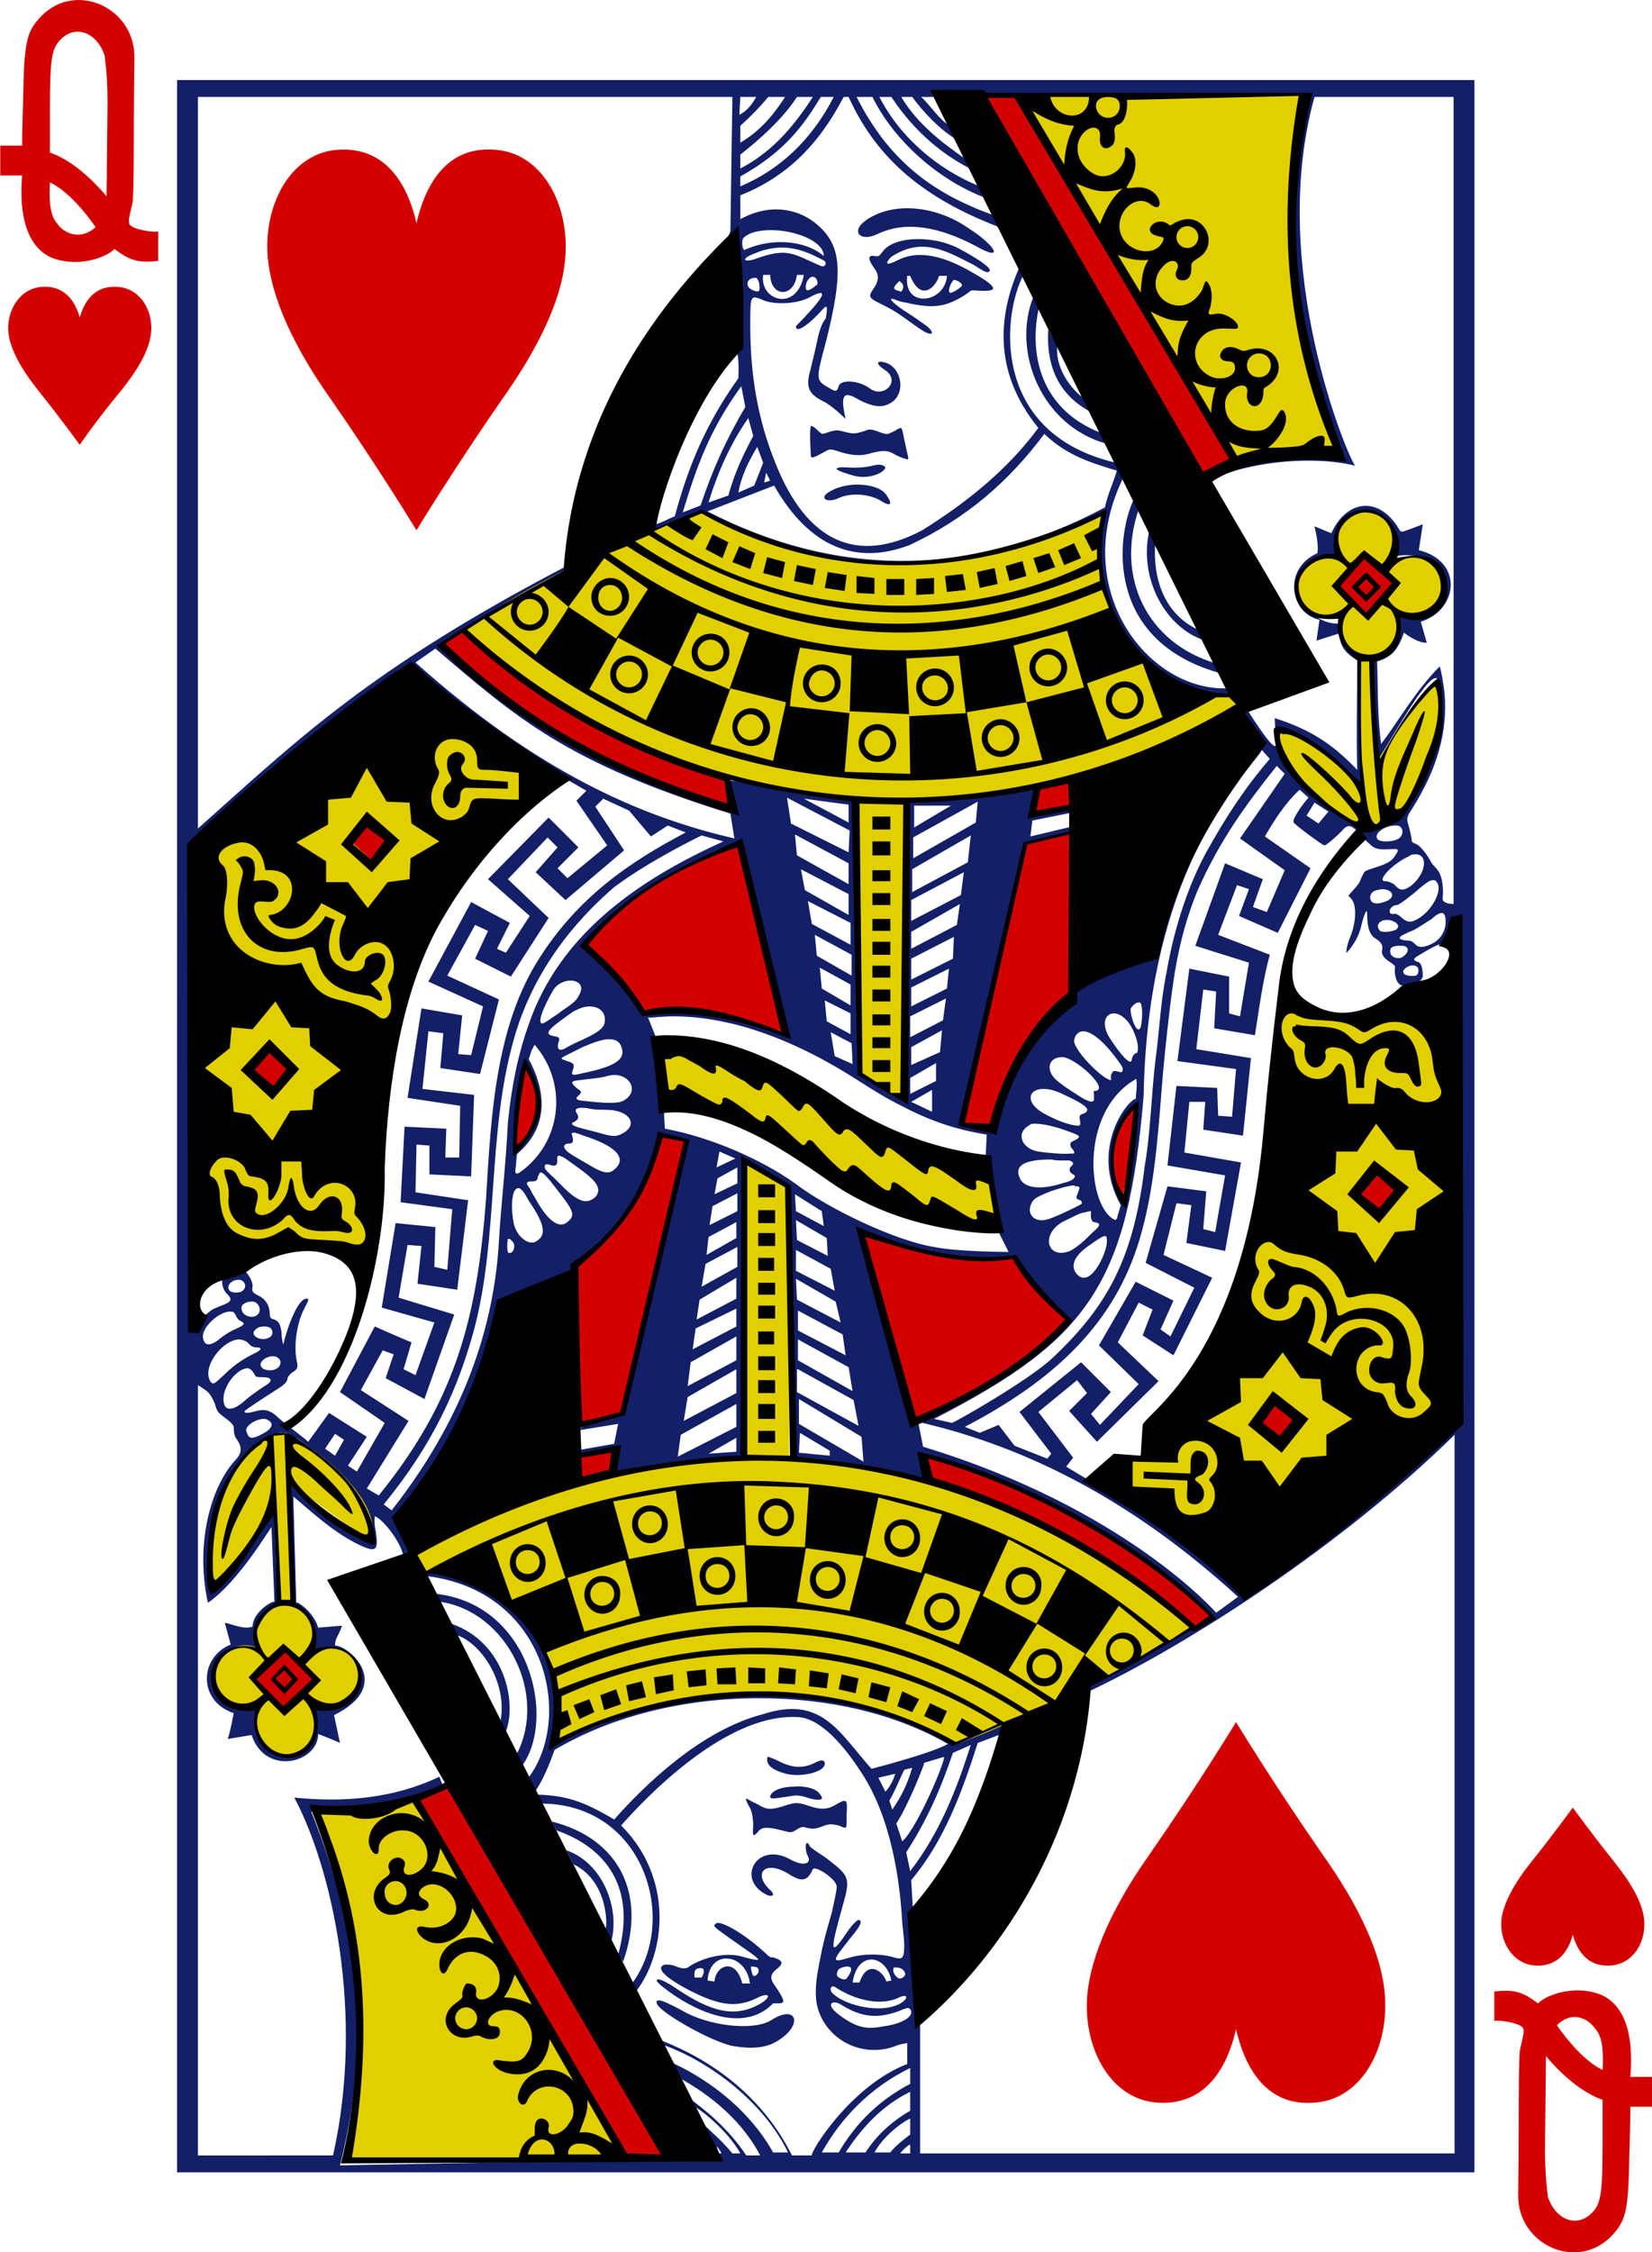 <!-- Generator: Adobe Illustrator 19.2.1, SVG Export Plug-In  -->
<svg version="1.1"
	 xmlns="http://www.w3.org/2000/svg" xmlns:xlink="http://www.w3.org/1999/xlink" xmlns:a="http://ns.adobe.com/AdobeSVGViewerExtensions/3.0/"
	 x="0px" y="0px" width="166.3px" height="226.6px" viewBox="0 0 166.3 226.6" style="enable-background:new 0 0 166.3 226.6;"
	 xml:space="preserve">
<style type="text/css">
	.st0{fill:#D40000;}
	.st1{fill:#131F67;}
	.st2{fill:#E2CF00;}
</style>
<defs>
</defs>
<g id="g6073_1_" transform="matrix(1,0,0,1,-4.974,-6.547)">
	<path id="path10446-4-8_1_" class="st0" d="M13,51.3
		c0,0-1.8-2.5-4.2-5.5c-1.6-2-2.9-4.2-3-6c-0.1-2.1,1.2-4.3,3.5-4.4c2.3-0.1,3.3,1.6,3.7,3.1c0.4-1.4,1.3-3.2,3.7-3.1
		c2.3,0.1,3.6,2.2,3.5,4.4c-0.1,1.9-1.4,4-3,6C14.7,48.8,13,51.3,13,51.3L13,51.3z"/>
	<path id="path10448-8-7_1_" class="st0" d="M163.3,188.4
		c0,0-1.8,2.5-4.2,5.5c-1.6,2-2.9,4.2-3,6c-0.1,2.1,1.2,4.3,3.5,4.4c2.3,0.1,3.3-1.6,3.7-3.1c0.4,1.4,1.3,3.2,3.7,3.1
		c2.3-0.1,3.6-2.2,3.5-4.4c-0.1-1.9-1.4-4-3-6C165.1,190.9,163.3,188.4,163.3,188.4z"/>
	<path id="path37-2-5-5-0_1_" class="st0" d="M7.2,24.2H5v-3h2.2c0,0,0-1.6,0.1-4.5
		c0.1-6.1,0.3-7,2-8.7c3.5-3.3,9.3-0.6,9.2,4.4c-0.1,7,0,13.7-0.2,14.6c-0.4,1.7-0.4,1.8-0.3,2.1c0.3,0.6,2.9,0.9,2.9,0.7v3
		c-2,0.2-2.8,0-4.4-1.2c-1,1-4,1.9-6.5,0.8C8.2,31.5,6.8,29.2,7.2,24.2L7.2,24.2L7.2,24.2z M14.6,29.4c-1.1-1.6-2.9-3.7-4.6-4.5
		c-0.1,1.8,0,3.3,0.7,4.1C11.6,30.3,13.3,30.6,14.6,29.4L14.6,29.4L14.6,29.4z M15.5,12.1c-0.8-2.3-2.9-3.1-4.4-1.6
		c-0.9,0.9-1.1,1.8-1.1,6.9c0,3.1,0,4.5,0,4.5c3,1,5.7,4.4,5.7,4.4l0.1-9.5C15.8,15.1,15.7,13.6,15.5,12.1L15.5,12.1L15.5,12.1z"/>
	<path id="path37-3-27-3-0-9_1_" class="st0" d="M169.1,215.5h2.2v3h-2.2c0,0,0,1.6-0.1,4.5
		c-0.1,6.1-0.3,7-2,8.7c-3.5,3.3-9.3,0.6-9.2-4.4c0.1-7,0-13.7,0.2-14.6c0.4-1.7,0.4-1.8,0.3-2.1c-0.3-0.6-2.9-0.9-2.9-0.7v-3
		c2-0.2,2.8,0,4.4,1.2c1-1,4-1.9,6.5-0.8C168.1,208.2,169.5,210.4,169.1,215.5L169.1,215.5L169.1,215.5z M161.7,210.3
		c1.1,1.6,2.9,3.7,4.6,4.5c0.1-1.8,0-3.3-0.7-4.1C164.6,209.3,163,209,161.7,210.3L161.7,210.3z M160.8,227.6
		c0.8,2.3,2.9,3.1,4.4,1.6c0.9-0.9,1.1-1.8,1.1-6.9c0-3.1,0-4.5,0-4.5c-3-1-5.7-4.4-5.7-4.4l-0.1,9.5
		C160.5,224.5,160.6,226.1,160.8,227.6L160.8,227.6L160.8,227.6z"/>
	
		<path id="path3054-4-0-3_1_" class="st1" d="
		M153.4,14.6H22.8v210.5l130.6,0L153.4,14.6z M137.3,16.3h14v81.2c0,0-1.2,0-1.1-0.6c0.1-0.8,0-2.2-0.5-2.8
		c-0.2-0.3-0.6-0.6-0.7-0.9c-0.4-0.7-1-1.5-1.4-1.7c-0.2-0.1-0.5-0.2-0.5-0.3c0-0.2-0.1-0.7-0.2-1.1c-0.3-1.2-0.5-1.1,0.3-2.3
		c2.5-4,3.5-7.7,3.2-11.4c-0.1-1.1-0.4-2.6-0.5-2.8c-2.5,2.5-4.2,5.6-5.9,7.8c-0.4-3.2-0.3-5.7-0.4-8.3c1.3-0.4,2.1-1.1,2.7-2.9
		c0,0,1.4,1.1,2.3,1l-0.6-2.1c3.8-1.2,4.3-6.1-0.2-7.2l0.4-2.6c0,0-1.3,0.5-1.9,0.7c-0.3,0.1-0.4,0-0.6-0.4
		c-2.1-3.3-5.3-2.6-6.7,0.6l-1.7-0.7c0.2,0.9,0.4,1.8,0.3,2.7c-3.6,1.6-2.7,6.1,0.2,6.7l-0.3,2.1l2.2-0.7c0.3,1,0.2,1.6,1.9,2.7
		c0,4.4-0.1,7.1,0,11c-2.3-2.4-4.5-4-8.3-5.2c0,0,0,0.9,0.2,2.4c0.1,0.5,0.1,0.4-0.2,0.4c-0.5,0-2.8-3.7-2.8-3.7s-0.3,0-0.5,0.2
		c-0.3,0.3,0.3,0.8,1.2,2.1c1,1.5,0.9,1.4,0.1,2.1c-4.5,3.9-11.1,18.6-10,20c-2.9,0.2-14,5.7-16,17c-0.1,0.5-0.4,1.2-0.4,1.2
		l-3.2-0.8c1.9-9.3,6.3-28.2,6.3-28.2s3.1-0.9,4.9-1.1l0-0.7l-4.2,1l0.2-1.6l4-0.8l0-0.4l-4.2,0.6l0.7-2.7c0,0-9.5,1.4-12.9,1.3
		c0.2,10.5-0.6,19.2-0.2,30.5l-4.7-2.8C91.1,106.8,91,87,91,87l-12.9-2l0.4,3.1c-10.7-4.3-21.3-8.2-29.2-16.5
		c4.8-3.7,12.9-7.5,12.9-7.5L62,63.5C42.1,73.9,34.9,81,24.9,89.9V16.3h53.8l-0.2,13.5c0,0-0.1,0.3-0.2,0.5c-0.7,3.2,1.2,9,0.9,11.8
		c0.2,0.9,0.1,2.5,0.1,2.5c-3.2,4.5-5,8.7-6.4,13.9c-0.6,0.2-1.4,0.7-2,0.8L70.8,60c1.3-0.7,4.9-1.9,4.9-1.9
		c16.1,7.9,27.9,6,40.5,0.1c-2,7.1,2.4,16.2,9.6,18.1c0.8,0.2,2.2,0.4,3,0.2c0.8-0.2-1.8-6.3-3-6.5c-3.5-1.5-4.9-5.1-4.5-9.2l-0.6-1
		c-1.2,5,1.7,10,5.6,11.2l1.1,2.3c-7.1-2.1-10.1-8.8-7.8-15.5c0-4.1-2.6-6-3.8-7.7c-6.2-2.4-7.3-8.1-6.2-12.8
		c2.9,1.2-1.9-4.1-1.9-4.1c-2.1,4.6-3,10.5,1.8,16.4c-3.1,4.2-7.2,7.5-11.7,10.3c-6.6,3.5-11.6,1.1-14.7-6.6
		c-1.9-4.6-2.6-9.2-2.6-14c0-3,0-3.1,1.2-2.6c1,0.5,3.3,0.5,4.7-0.2c1.8-1,1.8-0.4-0.2,1.7c-0.5,0.6-1.1,1.1-1.1,1.2
		c0,0.6,0.9,0.1,2.1-1.1c0.4-0.4,0.8-0.9,0.9-0.9c0.2,0,0.1,0.6,0,1.2C87.7,39,87.4,40,87.2,41s-0.5,2.1-0.6,2.6
		c-0.5,1.7-0.4,2.5,1.2,3.3c0.9,0.4,2.3,1.8,2.3,1.8c0,0-0.4-1.6-0.2-2.1c0.2-0.6,0.9-0.2,1.6,0.2c1.6,0.8,2.5,0.8,3.4,0.1
		c1.2-1,0.8-3.2-0.6-3.8c-1.1-0.4-1.3,0-0.2,0.7c1.6,1.1-0.2,2.9-1.6,1.8c-1.1-0.8-2.9-0.9-3.1-0.2c-0.2,0.7-0.4,0.5-1.1,0.1
		c-1.2-0.7-1.2-0.8-0.2-4.5c1.8-7.1,1.6-9.7-0.8-11.8c-1.8-1.6-4.7-2.3-7.8-0.6v-2.4c4.5-1.8,7.8-4.9,10.4-9.9h0.5
		c2.6,5.7,6.9,9.9,14.9,13c3.1,3.1-4-8.9-1.7-4c-4.2-1.7-8-4.9-10.1-9h1.2c1.2,1.8,3.7,5.1,8.1,7.3c1.9,0-2.8-5.8-3.5-7.3h36.9
		c-1.2,9-2.8,18.7,3.7,36.3c-3-1.6-15.2,1.8-13.1,2.5c1.1-1.3,8.8-3.1,14.6-1.7C140.8,52.9,132.5,33.5,137.3,16.3L137.3,16.3z
		 M141.3,53.4C141.3,53.4,141.3,53.4,141.3,53.4C141.3,53.4,141.3,53.4,141.3,53.4z M112.8,88.3l0,1.4l0.3-0.1l-0.2-1.4L112.8,88.3z
		 M79.5,16.3h1.6c-0.4,0.7-0.9,1.4-1.7,1.8L79.5,16.3z M82.3,16.3H84c-1.4,2.2-2.8,3.6-4.5,4.6l0-1.7C80.5,18.3,81.5,17.3,82.3,16.3
		L82.3,16.3z M85.2,16.3h1.6c-2.2,3.4-4.4,5.7-7.3,7.2v-1.4C81.3,20.7,83.8,18.5,85.2,16.3z M87.6,16.3h1.3c-2.2,4.3-5.4,7.3-9.4,9
		v-1C84,21.8,85.9,19.1,87.6,16.3z M91.2,16.3h1.6c2.1,4.3,6.6,8.4,11.5,10.2l0.7,1.7C98.5,25.9,94.3,22.4,91.2,16.3L91.2,16.3z
		 M95.7,16.3h1.1c1.2,1.6,2.6,3.1,4.3,4.2l1,2C99.8,20.9,97.3,19,95.7,16.3z M97.7,16.3H99l1.6,2.9C99.5,18.6,98.7,17.2,97.7,16.3
		L97.7,16.3z M96.3,27.5c-1.7,0-3.3,0.5-4.4,1.4c-1.2,1-0.3,2,1.4,1.2c2.9-1.4,6.3-0.7,9.9,1.2c3,1.7,2-0.1-0.9-1.9
		C100.4,28.1,98.2,27.5,96.3,27.5z M82.6,29.7c2.4,0,5.3,1.1,5.3,2.6c-1.6-1.4-4.9-2-8-0.6c-0.2-0.1-0.3-0.9-0.1-1.2
		C80.4,29.9,81.5,29.7,82.6,29.7z M97.4,30.6c-1.5,0-3,0.4-3.6,1.3c-0.3,0.4-0.4,0.5-0.8,0.4c-0.7-0.1-0.7,0.3,0.1,1.4
		c0.4,0.6,0.3,1.2-0.2,1.9c-0.6,0.9-0.5,0.9,1.3,1.8c1.4,0.7,2.5,1.7,3.8,2.5c0.9,0.5,1.1,0.1,0.2-0.6c-0.3-0.2-1.1-0.8-1.9-1.3
		c-1.3-0.8-2.2-1.7-1.2-1.3c0.5,0.2,0.6,0.2,1.1,0.3c1.3,0.3,2.6,0.5,3.8,0.2c0.8-0.2,1.8-0.7,2.7-1.4c0.2-0.1,0.4,0,1,0
		c2,0.1,1.6-0.5-1.3-2.1c-2.9-1.6-5.2-1.9-7-1c-0.8,0.4-1.2,0.5-1.1,0.2c0.1-0.2,0.3-0.5,0.7-0.7c3-1.8,5.4-0.3,8,1
		c1.1,0.7,1.4,0.9,1.6,0.6c0.2-0.3-1.3-1.3-3.2-2.3C100.2,30.9,98.8,30.6,97.4,30.6L97.4,30.6z M87.8,32.7c0.5,0.2,0.3,0.8-0.2,0.6
		c-2.8-1.2-3.3-1.9-6.6-0.7c-1.1,0.4-1.5,0-0.2-0.5C83.8,30.8,85.9,31.7,87.8,32.7z M85.9,34.2c-0.7,3.8-4.5,2.6-4.1,0l0.7,0
		c0.1,2.3,2.4,2.3,2.7,0L85.9,34.2z M108,34.2l1,2.2c-2.2,5.5,0.8,13,7.4,14.8c0,0,1.1,1.6,0.9,1.9C104.8,50.2,105.8,38.4,108,34.2z
		 M96.3,34.3l0.3,0c1.1,2.7,2.6,1.1,2.9,0l0.8,0C100.1,37.1,95.9,37.6,96.3,34.3L96.3,34.3z M86.7,34.4c0.5-0.1,0.7,0.7,0.5,0.8
		c0,0-1,0.9-1.1,0.4C86,34.9,86.5,34.4,86.7,34.4L86.7,34.4z M81,34.5c0,0,0.1,0,0.1,0c0.3,0.2,0.4,0.9,0.3,1.3
		c-0.2,0.2-0.9-0.1-1.1-0.4C80.1,35,80.3,34.5,81,34.5L81,34.5z M101,34.7c0.2,0,0.9,0.3,0.8,0.6c0,0.1-1,0.8-1.2,0.7
		C100.3,35.8,100.8,34.8,101,34.7C100.9,34.7,101,34.7,101,34.7L101,34.7z M95.5,34.8C95.6,34.8,95.6,34.8,95.5,34.8
		c0.1,0.1,0.7,0.4,0.2,1.1c0,0-0.7-0.2-0.7-0.3C94.9,35.3,95.5,34.9,95.5,34.8z M110.5,39.7c-0.2,3.2,0.7,6.3,4.1,8.2l-0.7-1.4
		c-0.9-0.7-2.7-2.7-2.5-5.1L110.5,39.7z M79.6,45.4l0.4,2.1c-1.9,3.2-3.3,6.3-4.5,9.9l-1.8,0.7C75.1,53.5,76.4,49.8,79.6,45.4z
		 M80.3,48.6l0.5,1.8c-0.9,1.7-1.9,3.7-2.5,6l-2,0.7C77.2,54.1,78.5,51.2,80.3,48.6z M86.6,49.4C86.6,49.4,86.5,49.4,86.6,49.4
		c-0.1,0.4-0.1,1.3,0,3c0,0.3,0.3,0.2,1.2-0.3c0.7-0.4,0.7-0.4,1.4-0.2c2,0.7,2.9,0.4,3.6,0.2c1.2-0.3,1.7-0.2,2.3,0.2
		c0.4,0.2,0.9,0.4,1,0.4c0.5,0.2,0.3,0,0-1.5c-0.4-1.7-0.2-1.8-0.9-1.4c-0.1,0.1-0.6,0.3-0.8,0.4c-0.6,0.1-1.5-0.6-2.1-0.4
		c-1.4,0.5-1.4,0.4-2.7,0.1c-0.6-0.2-1.3,0.2-1.8,0.3C87.5,50.2,87,49.4,86.6,49.4z M110.1,50.2c2.3,2.2,4.7,2.9,7.3,3.7
		c-0.3,1.1-0.9,2.3-1.2,3.7c-13.5,7.2-27.2,7-40,0.4l6.7-2.6c3.6,6.3,8.3,8,13.6,6C102.3,58.7,106.6,54.9,110.1,50.2z M81.2,51.5
		l0.6,1.6l-0.9,2.3l-1.6,0.7C79.6,54.5,80.2,53.2,81.2,51.5z M93.4,53.3c-0.4,0-1,0.3-2.4,0.3c-0.8,0-1.3-0.1-1.6,0
		c-0.6,0.1,0.1,0.4,1.5,0.8c1.4,0.4,3-0.2,3.2-0.8C94.1,53.5,93.9,53.3,93.4,53.3L93.4,53.3z M82.1,54.1l0.4,0.8l-0.6,0.2L82.1,54.1
		z M118.1,54.5l1,2.3c-1.8,3.8-2.9,14.3,8.8,17.5l0.5,1.5C120.5,76,112.5,65.8,118.1,54.5L118.1,54.5z M91.3,55.3
		c-1.1,0-2.3,0.3-3.1,0.9c-0.7,0.6,0.2,0.9,1.1,0.5c1.2-0.6,3.1-0.5,4.3,0.2c0.9,0.6,1.3,0.5,0.7-0.4C93.9,55.7,92.6,55.3,91.3,55.3
		L91.3,55.3z M142.4,57.9c3.1-0.1,3.4,4.4,2.8,4.7c0.2-0.1,0.7-0.2,1.4-0.2c2.2,0.1,3.4,1.3,3.5,3.1c0.1,1.8-1.2,2.8-3.3,2.7
		c-0.7,0-1.3-0.1-1.2,0c0.4,1.5-0.1,3.7-2,4.2c-0.2,0.1-0.5,0.4-0.5,0.5c-0.1,2.3,0.5,10.3,0.5,10.3s3.6-6.1,4.4-7
		c1.6-2.2,2.2-2,1.9,1.6c-0.4,5-1.1,6.2-4,10.4c-1.3,1.8-4.2,0.9-4,2.1c0.1,0.3,0.5,0.8,1,1.2c0.3,0.3,0.6,0.5,1.4,0.5
		c1.3,0,1.8-0.3,1,0.8c-0.6,0.9-2.7,1.1-3,1.5c-0.6,1.1-0.2,0.8-1.1,1.8c-0.7,0.8-0.5,0.4-0.1,1c0.5,0.8,0.3,2.5-0.2,3.7
		c-0.4,0.9-0.4,1.6-0.4,1.6c0,0.1,1.2-1.2,1.5-2.7c0.3-1.2,0.6-1.9,0.6-1.2c0,0.9,0.1,2.1,0.9,2.5c0.6,0.4,0.7,0.7,0.6,1.2
		c-0.1,0.5,0.4,0.9,0.9,1.2c0.1,0.1,0.5,0.3,0.4,0.5c-0.1,0.8,0.2,1.7,0.7,1.8c0.2,0.1,1.8,0,2.1-0.9c0-0.3,0-1.5-0.6-1.5
		c-0.4-0.2-0.4-0.3,0.3-0.7c1-0.6,1.7-1,2.2-1.1c0.7-0.1,1.3-0.8,1.3-0.8l0.1,48c-5.9,6.1-12.4,12.2-21,18.2
		c-5-4.2-10.4-8.4-16.2-11.6l-2-1.2l0.7-0.9l-3.5-4.6l3.9-3.2l1,1.3l-1.8,1.8l2.8,3.1l6.2-6.1l-4.1-3.9l2.1-4l1.4,0.7l-1,2.6l3.1,2
		l3.9-7.8l-4.9-2.3l1.3-5.2l1.5,0.2l-0.5,3.8l3.9,0.8l1.6-8.9l-5.7-1l0.5-5.1l1.6,0l-0.2,2.8l4,0.6l0.8-7.8l-5.5-0.9l0.7-6l1.3,0.2
		l-0.2,3.7l4.1,0.7c0.4-2.5,0.8-5.6,1.5-8.1l-5.2-2l1.9-5l1.2,0.4l-1,2.7l3.9,1.7l3.3-6.5l-4.6-3.2c1-1.7,2-3.3,3.5-4.7l0.9,0.8
		c0,0-0.3,0.3-0.8,1c-0.6,0.9-0.8,1.3-0.7,1.5c0.1,0.2,2.9,2.3,3.1,2.3c0.2,0,1.2-0.9,1.7-1.4c0.5-0.6,0.8-0.7,1.3-0.3
		c0.1,0.1,0.3,0.2,0.4,0.4c0.1,0.2,0.2,0.3,0.2,0.4c0,0.1,0,0.2,0,0.2c0,0,0.1-0.1,0.4-0.2c0.4-0.2-0.7-1.2-1.7-1.7
		c-2.7-1.6-6-4.5-6.7-8.1c-0.3-1.6,3.9,0.3,6.9,3.3c0.4,0.4,2.1,2,2.1,2c-0.2-4.2-0.6-8.5-0.4-12.8l-0.6-0.4
		c-0.9-0.6-1.2-1.7-1.3-2.7c-0.1-0.7,0.6-1.1-0.8-1c-2.9,0-4.6-2.7-2.8-5.1c0.6-0.9,3.3-1.3,3.3-1.3
		C138.9,59.6,140.9,58.1,142.4,57.9L142.4,57.9z M141.4,90.5C141.3,90.6,141.3,90.6,141.4,90.5z M145.2,62.6
		C145.2,62.7,145.1,62.7,145.2,62.6C145.1,62.7,145.2,62.7,145.2,62.6z M48.8,71.8c8.1,6.9,13.2,11.5,29.7,16.6l0.4,2.5
		c-9.5-2.2-19.8-6.7-32.1-17.7L48.8,71.8z M46.4,73.4c5.1,4.8,10.4,8.5,15.7,11.6l1.9,1.1l-1,1l3.1,4.5l-4,3.3l-1-1l2.1-2.1l-3-3
		l-6.1,6.2l4.2,3.7l-2.4,3.7l-0.9-0.4l1.3-2.6l-3.9-2.1l-4.3,8l5.5,2.5l-1.2,4.9l-1.3-0.1l0.4-3.9l-4.1-0.7l-1.4,9l5.3,0.8l-0.1,5.2
		l-1.4,0l0.1-2.9l-4.2-0.2l-0.4,7.6l5.2,0.7l-0.5,6.1l-1.3-0.3l0.1-4l-4-0.4l-1.4,8.5l5.3,1.5l-1.9,5.3l-1.2-0.6l0.8-2.7
		c-1-0.4-3.7-1.6-3.7-1.6l-3.5,6.6l4.5,3.1l-2.8,4.9L40,154l1.9-2.9l-3.8-2.4l-2.1,2.9c-0.9-0.8-2.5-1.9-3.2-2.6
		c-0.7-0.6-1.2-0.7-2-0.5c-0.7,0.2-1.3,0.3-1.2,0c0.1-0.1,1.4-1,3.3-2.2c0.5-0.3,1-0.7,1-1c0-0.2,0.3-0.6,0.7-0.8
		c0.4-0.3,0.3-0.5,0.3-0.8c-0.4-1.5-0.1-3.8,0.6-5.3c0.5-1,0.7-1.2,0.3-1.2c-1,0.1-2.1,3.6-2.3,4.6c-0.1-0.1-0.2-1-0.2-1.3
		c-0.1-0.6-0.2-1-0.7-1.2c-0.6-0.1-0.4-0.4-0.5-0.9c-0.1-0.7-0.5-1.2-1.1-1.5c-0.6-0.3-0.7-0.4-0.6-1c0-0.5-0.5-1.3-0.9-1.6
		l-2.1,0.8c-0.2,0.6,0.1,1.3,0.4,1.6c1.1,1-0.5,1-1.6,1.7c-0.3,0.2-0.6,0.6-0.9,0.5c-0.7-0.2-0.6,1.8-1.3,1.6l0.2-48.8
		C29.9,85.7,46.4,73.4,46.4,73.4L46.4,73.4z M132,82l0.8,0.9c-2.5,2.9-4.4,5.8-6.4,9.4c-1.7,3.1-3.2,7.4-4,12.1
		c-0.6,2.9-0.7,5.8-1.1,8.7c-0.4,3.2-0.5,7.4-1.1,10.8c-1.1,9.2-3.7,14-9.2,19.2c-2.4,2.3-10,6.6-10.2,6.6l-1.8-0.4
		c15.6-8,19.5-13.6,21.1-32.5C120.5,92.9,131.3,83.6,132,82L132,82z M133.5,83.6l0.8,0.8l-4.5,6.5l4.5,3.2l-1.8,4.2l-1.4-0.5l1-2.8
		l-3.8-1.6l-3,8.3l5.4,1.7l-0.9,5.4l-1.1-0.3v-3.7l-4-0.8l-1.2,9.3l5.9,0.8l-0.4,4.8l-1.4-0.1l-0.1-2.8l-4.1-0.2l-0.9,8l5.8,1
		l-1,5.7l-1.2-0.3l0.3-3.8l-3.9-0.5l-2.2,7.7l4.9,2.5l-2.4,4.9l-1-0.7l1.3-2.9l-3.8-1.9l-3.7,6.4l4,3.9l-3.9,4.1l-0.9-1.1l2-2.2
		l-3-3l-6.2,5l3.2,4.2l-0.4,0.5l-3.3-1.3l-1.6-2.1l-1.9,0.8l-1.5-0.6c9.2-4.8,15.1-10.5,17.6-18.9c1.4-4.7,1.8-9.8,2.2-14.9
		c0.2-2.7,0.5-5.4,0.8-8c0.5-4.3,1.1-7.9,2.8-12.1C127.8,91,130.4,87.5,133.5,83.6L133.5,83.6z M84.2,86.8l6.3,3.3l-0.1,2.2
		l-5.8-2.9L84.2,86.8z M85.9,86.9l4.5,0.6l0,1.8L85.9,86.9z M65.7,86.9l2.6,1.2l2.2,2.6l1.7-1.1l1.8,0.7c-5.7,3-10.8,6.5-14.7,12.6
		c-4.4,6.8-4.9,15.7-5.4,24.3c-0.9,11.8-3,20.2-10.8,29.8l-1.2-0.7l4.2-6.8l-4.8-3.1l2.2-4l1.1,0.4l-0.8,2.4l3.9,2.1l3-8.5l-5.6-1.7
		l0.9-5.3l1.4,0.1l-0.4,3.8l4,0.6l1.1-9l-5.3-0.8l0.1-4.8l1.3,0.1l0,2.9l4.2,0.2l0.3-8.2l-5.2-0.6l0.6-5.8l1.5,0.2l-0.3,3.5l4,0.6
		l1.9-7.5l-5.2-2.4l2.8-5.1l1.3,0.6l-1.3,2.8l3.6,1.8l3.8-5.9l-4.1-3.9l4-4.2l1,1l-2.2,2.5l3,2.8l5.9-5l-2.9-4.4L65.7,86.9z
		 M103.4,87.2l-0.2,2.1l-6.3,3.6v-2.1L103.4,87.2z M137.3,87.3l1.4,0.9l-1,1.2l-1.2-0.8L137.3,87.3z M100.7,87.6L97,89.8v-2.2
		L100.7,87.6z M145.4,89.6c0.2,0,0.4,0,0.5,0.1c0.4,0.3,0.3,0.9-0.1,1.2c-0.6,0.4-2.1,0.4-2.2,0C143.3,90.3,144.5,89.6,145.4,89.6
		L145.4,89.6z M85,90.5l5.4,2.9l0,2.1l-5.2-2.9L85,90.5z M102.7,90.6l-0.3,2.7l-5.6,3l0-2.3L102.7,90.6z M75.6,90.6l2.2,0.6
		c-8.2,3.7-16.4,9.1-19.6,18.4c-1,2.8-1.7,5.9-2.1,9.9c-0.2,4.2-0.7,8.4-0.9,11.9c-0.4,7.2-2.7,16.8-10.8,27.1l-0.8-0.6
		c5-6.1,7.5-11.7,9.1-17.6c2.5-9.4,1.3-19.7,4-29.2c1.6-5.7,5-10.9,10.1-15.3C70.4,93.1,75.6,90.6,75.6,90.6L75.6,90.6z M79.3,91.4
		C79.4,91.4,79.4,91.4,79.3,91.4c2,6.8,4.5,19.2,4.5,19.2c-5.3-2.6-14.1-2.1-14.1-2.1s-5-6.4-5.9-7C67.8,96.1,78.6,91.4,79.3,91.4
		L79.3,91.4z M147.5,92.5c1.2,0,1.1,1.8-0.4,3.1c-0.8,0.6-1.2,0.6-1.7,0c-0.2-0.2-0.7-0.4-1-0.4c-0.9,0,0.8-1.8,2.4-2.5
		C147,92.5,147.3,92.5,147.5,92.5L147.5,92.5z M85.6,94l4.8,2.5l0,2.1L86,96.1L85.6,94z M102,94.3l-0.3,2.3l-5,2.6l0-2.1L102,94.3z
		 M149.2,95.1c0.2,0,0.3,0,0.4,0.2c0.7,0.8-0.6,3.1-2.1,3.8c-0.6,0.3-0.9,0.2-1.4-0.2c-0.2-0.2-0.6-0.5-0.8-0.4
		c-0.8,0.1-0.4-0.9,0.3-0.9c0.2,0,1.4-0.9,2.3-1.7C148.5,95.4,148.9,95.1,149.2,95.1L149.2,95.1z M144.1,96c1.1,0,1.5,0.9,0.2,1.3
		c-0.9,0.3-1.4,0.1-1.4-0.5C143,96.1,143.6,96.1,144.1,96L144.1,96z M86.3,97.2l4.3,2.2l0,2.2l-3.9-2.1L86.3,97.2z M101.6,97.5
		l-0.3,2.1l-4.6,2.4l0-1.7L101.6,97.5z M150.1,98.4c0.3,0,0.4,0.3,0.4,0.9c0,1-0.6,1.9-1.6,2.3c-0.7,0.3-1.2,0.3-1.5-0.1
		c-0.2-0.2-0.4-0.3-0.5-0.3c-1.5-0.1-1.3-0.4,0.2-1c0.5-0.2,1.5-0.9,2-1.2C149.5,98.6,149.9,98.4,150.1,98.4L150.1,98.4z
		 M144.6,99.1c0.7,0,1.4,0.5,1,0.9c-0.3,0.3-1.5,0.4-1.7,0.2C143.4,99.7,143.8,99.1,144.6,99.1z M87,100.6l3.7,2l0,2.1l-3.5-2
		L87,100.6z M101,100.8l-0.1,2.2l-4.2,2.1l0-2.1L101,100.8z M146.2,101.7c0.7,0.1,0.6,0.7,0,1.1c-0.4,0.3-1,0.1-1.2-0.2
		C144.6,101.6,145.7,101.7,146.2,101.7z M147.7,103.9c0.1,0.2,0.1,0.7-0.2,0.8c-0.3,0.1-1.1,0-1.2-0.2c-0.1-0.2-0.1-0.3,0.1-0.5
		C146.7,103.7,147.4,103.5,147.7,103.9z M87.5,103.9l3.1,1.7l0,2.1l-2.9-1.7L87.5,103.9z M100.5,104l-0.2,2l-3.6,1.8l0-1.9
		L100.5,104z M62.4,105.2c0.8,0,1.4,0.5,0.9,1.4c-0.3,0.6-0.5,0.8-1.7,1.6c-0.5,0.4-1,0.7-1,0.7c0,0-0.4,0.3-0.6,0.4
		c-1.1,0.8-0.7-0.8,0.7-3.2C61.1,105.5,61.8,105.2,62.4,105.2z M100.2,107l-0.3,2.2l-3.3,1.7v-2.1L100.2,107z M88,107.2l2.6,1.3
		l0,2.1l-2.4-1.3L88,107.2z M119.6,107.4c0.1,0,0.2,0,0.2,0.1c0.2,0.3,0.2,1.6,0,2.4c-0.4,0.9-1.1-1.3-1-1.9
		C119,107.7,119.3,107.4,119.6,107.4L119.6,107.4z M64.3,107.8c1.1,0,1.8,0.7,1.5,1.8c-0.4,1-2.8,1.7-3.9,2.4
		c-0.7,0.4-0.9,0-0.7-0.6c0.1-0.3,0.2-0.5-0.4-0.6c-1.3-0.2-0.5-0.8,1.9-2.5C63.3,108,63.8,107.8,64.3,107.8L64.3,107.8z
		 M117.1,108.5c0.4,0,0.8,0.2,1.3,0.7c0.8,0.9,1.4,2.8,1,3.3c-0.3,0-0.5,0.5-0.5,0.7c-0.1,0.6-1.1-0.5-2.2-2.2
		C115.8,109.6,116.2,108.5,117.1,108.5L117.1,108.5z M72.8,108.8c3.2,0,9.4,0.7,18,6.1c1.1,0.7,2.2,1.4,3.4,2.1
		c3.3,1.8,5.9,3,10.1,3.7l-0.1,2.2c0,0.7,1.1,4.7,0.6,6.9c-0.8,0,0.7,0.7,0.7,0.7l1,2c0,0-5.1,0-7.5-0.5c-3.8-0.6-10.6-3.8-14-6.4
		c-3.5-2.5-8.7-4.7-13.1-5.5l-0.1-1.9c0,0-0.4-6.4-0.8-7.3l-0.8-2C70.4,109,71.3,108.8,72.8,108.8L72.8,108.8z M99.8,110.2l-0.2,2.2
		l-2.9,1.3v-1.8L99.8,110.2z M114,110.3c0.8,0,2,0.9,3.4,2.8c0.3,0.4,0.6,0.8,0.6,1c0,0.2-0.1,0.4-0.3,0.3c-0.5-0.1-0.7-0.3-0.9,0.4
		c0,0.2,0.1,0.5-0.1,0.4c-1-0.3-3.7-3.1-3.6-4C113.2,110.6,113.6,110.3,114,110.3L114,110.3z M88.6,110.4l2.1,1.1l0.1,2.1l-1.8-0.8
		L88.6,110.4z M66.3,111.1c0.6,0,1,0.2,1.2,0.7c0.5,1.2-0.4,1.9-2.9,2.5c-2.2,0.5-2.2,0.6-1.9-0.3c0.2-0.6-0.5-0.6-0.9-0.8
		c-0.7-0.2-0.1-0.3,1.8-1.3C64.8,111.4,65.6,111.1,66.3,111.1z M58.8,111.7c0.1,0,0.1,0.1,0.2,0.2c3.2,4,2.4,9.7-1.7,12.6
		c-0.5,0.3-0.5,0-0.4-0.6l0.1-1.2c0-0.2,4.7-3.1,1.2-9.6l0.3-0.9C58.7,111.9,58.7,111.7,58.8,111.7L58.8,111.7z M111.9,112.9
		c1.3,0,4.9,3.3,3.3,3.4c-0.2,0-0.1,0.2-0.1,0.4c0,0.1,0,0.4,0,0.5c-0.1,0.3-0.5,0.2-1.2-0.2c-1.6-1-2-1.3-2.6-1.8
		C110.2,114.2,110.5,112.9,111.9,112.9L111.9,112.9z M99.2,113.5l0,1.8l-2.6,1.3l0-1.6L99.2,113.5z M66.7,114.7
		c1.7-0.1,2.7,1.7,1,2.6c-0.7,0.4-3,0.1-4,0c-1.2-0.1-0.5-0.5-0.4-0.6c0.2-0.3,0.3-0.3-0.3-0.7c-0.5-0.5-0.8-0.7,0.5-0.8
		c0.6-0.1,2.1-0.2,2.6-0.4C66.2,114.8,66.5,114.7,66.7,114.7z M119.3,115.1c0.1,0,0.1,0.2,0.1,0.8l-0.1,1.2c-0.8,0.1-4.7,5-1.5,10.7
		l-0.3,1c-0.1,0.5-0.2,0.6-0.6,0.3c-2.4-1.7-3.1-10.1,1.8-13.6C119,115.3,119.2,115.2,119.3,115.1z M110,116.1c0.5,0,1,0.1,1.7,0.4
		c1.5,0.7,2.5,1.2,2.7,1.6c0.1,0.2-0.1,0.4-0.4,0.5c-0.4,0.1-0.4,0.3-0.3,0.7c0,0.3,0.1,0.5-0.2,0.5c-0.6,0-1.9-0.4-3.2-1.1
		C108.1,117.6,108.4,116.1,110,116.1z M98.8,116.2v2.2l-2.1-1L98.8,116.2z M63.5,118c0.2,0,0.5,0,0.9,0.1c0.5,0.1,1.2,0.1,1.6,0.1
		c2.4,0,3.4,1.6,1.4,2.5c-0.5,0.2-0.8,0.2-2.2-0.2c-0.7-0.2-1.6-0.4-1.9-0.5c-0.7-0.2-1-0.4-0.5-0.6c0.4-0.2,0.5-0.5,0.2-0.9
		C62.8,118.2,63,118,63.5,118L63.5,118z M119.3,118c-0.3,3.3-0.6,5.9-1.1,9.2C117.8,127.1,115.2,120.9,119.3,118z M109.2,119.6
		c0.8,0,2.1,0.3,3.4,0.8c1.1,0.4,1.3,0.5,0.5,0.9c-0.5,0.2-0.4,0.4-0.3,0.7c0.2,0.2,0.6,0.7,0,0.6c-0.8,0.1-2.7-0.1-3.3-0.2
		c-1.8-0.3-2.3-2-0.8-2.7C108.7,119.6,108.9,119.6,109.2,119.6z M62.7,120.5c0.2,0,0.5,0.1,1,0.3c3.2,1,4.6,2.3,3,3.5
		c-0.5,0.4-1.2,0.2-2.5-0.6c-1.4-0.8-2.1-1.2-2.3-1.5c-0.3-0.3-0.1-0.6,0.3-0.6c0.5,0,0.5-0.2,0.4-0.7
		C62.5,120.6,62.5,120.5,62.7,120.5z M71.4,120.8l2.5,0.6l-6.2,27.4c-2.1,0.6-3.3,0.9-4.8,1.7l4.3-0.7l-0.4,2l-3.9,0.7l-0.1,0.6
		l4.5-0.8c0,0-0.2,1.9-0.3,2.6c4.3-0.3,8.5-1.5,12.8-1.6c0,0,0.1-21.6,0.1-24c0-2.5,0-5.6,0-5.6l4.3,2.4l0.7,27.2l13.5,2.2
		c-0.1-0.5-0.5-2.6-0.5-2.6c10,3,20.1,7.4,29.1,16.4c-4.2,2.3-8.1,4.5-12.2,6.7l-0.6,0.9c10.3-4.8,25.9-14.9,37.2-26v72.3H97.6
		c0,0,0-3.5,0-6.7l0-6c-0.2-3.9,0.4-8.1-0.7-11.4l-0.2-3.4c3.3-3.9,5.1-8.8,6.7-13.8c0,0,1.6-0.6,2.4-0.9l0.3-1
		c-1.5,0.8-5.1,2.1-5.1,2.1c0.4-0.3-7.6-3.7-12.5-4.5c-8.1-1.3-19,0-27.7,4.4c-0.4,0.3-0.6,0.3-0.5-0.1c2-7.4-2.2-14.8-9.7-16.9
		c-1.6-0.5-2.9-0.5-2.9-0.5l0.1,0.6c12.2,1.4,15,14.3,10.3,20.4c-1.2,2-1.4,2.6,1.2,2.5c10.4-0.1,14.1,11.6,9.3,18.1
		c0-0.1,0.4,0.8,0.4,0.8c3-3.9,3.8-11.4-1.5-16.7c3.9-4.4,11.3-11.3,17.8-10.9c2.3,0.1,4.7,3,6.2,5.3c3.3,4.8,4.1,11.6,4.3,15.4
		c0.1,1,0.2,1.7,0.2,2.3c0,1.5-0.3,1.4-1.3,1.1c-1.2-0.3-2.9-0.3-4.2,0.1c-2,0.6-1.7,0.3,0.1-2c1.1-1.3,1.2-1.7,0.8-1.8
		c-0.1,0-0.6,0.4-1.2,1.3c-1.8,2.7-1.6,1.6-0.4-2.7c0.8-2.8,0.7-3-1.5-4.7c-0.8-0.6-1.7-1.1-1.8-1.3c-0.4-0.9-0.6,0.2-0.2,1
		c0.4,0.7-0.4,1.1-1.8,0.3c-3.3-1.8-5.4,1.9-2.5,3.5c0.7,0.4,1.1,0.1,0.5-0.4c-1.8-1.7-0.5-3.1,1.9-1.6c1.4,0.9,1.9,0.6,2.4-0.5
		c0.3-0.4,2.5,1.1,2.4,1.8c0,0.4-0.3,1.7-0.5,2.6c-0.7,2.4-0.9,3.2-1.2,4.8c-0.6,2.9-0.5,4.3,0.1,5.6c1.3,2.8,4.6,4.1,7.5,3
		c0.4-0.2,1.2-0.3,1.2-0.3l0,2.1c-5.7,2.2-9.8,8.9-9.6,9.2l-2,0c-2.7-5.4-7.4-9.4-13.5-11.7c-1.2-1,0.3,2.8,1.6,3.6
		c2.9,1.5,6.6,4.1,8.7,8.1l-1.4,0c-1.8-2.7-4-4.5-6.2-6.1c-0.5-0.1,0.4,4.9,2.4,6.4l-37.1,0.7c2.5-10,3-21-2.9-35.6
		c4.9,0.3,9.3-0.8,13.3-2.5l-0.4-1c-4.6,2.2-9.6,2.6-14.6,2.1c3.8,7.1,7.1,21.8,3.9,36H24.9v-77.5c0,0,0.8,0.5,1,0.7
		c0.4,0.4,0.7,1.1,0.8,1.5c0.2,0.6,0.3,0.6,1.2,1.3c0.4,0.3,0.6,0.6,0.6,0.7c0,0.2,0,0.7,0.2,1.1c0.7,0.9,0.6,1.5,0.1,2.1
		c-2.6,2.7-4.2,8.5-2.9,14.5c3.1-2.1,6.3-7.6,6.4-7.6l0.3,7.5c-0.3-0.1-2.2,1.1-2.2,2.5c-0.9,0.3-1.9-0.2-2.8-0.4l0.6,2.2
		c-3.2,1.3-3.3,5.7,0.3,6.9c0,0-0.3,1.7-0.6,2.6l2.4-0.4c1.4,4.2,6.7,2.8,6.7-0.1c0,0,1.6,0.6,2.2,0.9l-0.6-2.8c6.1-3,1.5-7,0.1-7
		c0-0.8,0.4-1,0.7-2l-2.4,0.2c-0.4-1.5-2.1-2.7-2.2-2.5l-0.3-10.7c1.9,1.6,3.7,3.3,6.1,4.6c2.3,1.2,2.5,0.9,2.2-1.1
		c-0.2-0.9-0.1-1.5-0.1-1.5c0.8,0.2,3,3,2.9,4.4c0.8,1,1.5-1.7-0.5-4.1c5.4-5.7,9.5-15.1,10.3-21.5l7.2-2.9l0.1-0.9
		C67.6,130.5,70.1,125.9,71.4,120.8L71.4,120.8z M77.4,122.4l1.6,0.7l-1.9,0.9L77.4,122.4z M61.5,122.9c0.3,0.1,0.8,0.5,1.5,1
		c1.4,1,2.2,1.7,2.2,2.4c0,0.3-0.2,0.7-0.6,0.9c-0.8,0.5-1.7,0.1-3.5-1.8c-0.6-0.6-1-0.9-1.2-1.2c-0.2-0.3-0.1-0.6,0.3-0.5
		C61.8,124.3,60.5,122.4,61.5,122.9L61.5,122.9z M111.9,123.3c0.3,0,0.5,0,0.7,0c0.4,0.1,0.5,0.3,0.3,0.5c-0.4,0.3-0.3,0.7,0.1,0.9
		c0.3,0.1,0.2,0.4-0.2,0.6c-0.2,0.1-0.5,0.2-0.9,0.3c-2.2,0.7-3.9,0.5-4.3-0.6c-0.5-1.2,0.5-1.8,3.2-1.8
		C111.2,123.3,111.6,123.3,111.9,123.3L111.9,123.3z M79.2,124l0,1.6l-2.3,1.1l0.3-1.6L79.2,124z M59.4,124.5c0.2,0,0.5,0.3,1,0.9
		c2.2,2.8,2.6,3.3,1.8,4c-0.9,0.9-2.1,0-3.4-2.4c-0.2-0.3-0.4-0.7-0.5-0.9c-0.5-0.6-0.3-0.7,0.3-0.7c0.3,0,0.5-0.1,0.5-0.4
		C59.2,124.7,59.3,124.5,59.4,124.5L59.4,124.5z M113.3,125.9c0.4,0,0.4,0.1,0.2,0.6c-0.1,0.4-0.4,0.6,0.2,0.8
		c0.1,0,0.3,0.3,0.1,0.4c-0.5,0.3-2.6,1.3-3.3,1.5c-1.5,0.5-2.4-0.7-1.5-1.9c0.4-0.5,2.9-1.4,4.1-1.5
		C113.2,125.9,113.2,125.9,113.3,125.9L113.3,125.9z M58.3,127.5c1.5,2.2,1.7,3.3,0.7,3.9c-0.6,0.5-1.9-0.2-2.3-1.7
		c-0.2-1.1-0.3-2.3,0-3.2C57.3,125.2,58.1,127.3,58.3,127.5L58.3,127.5z M79.2,126.6l0,1.8l-2.8,1.4l0.3-1.9L79.2,126.6z M85,126.7
		l2.7,1.7l0.2,1.5l-2.8-1.5L85,126.7z M114.7,128.4c0.1,0,0.1,0,0.1,0.1c0,0.2-0.1,0.9,0.3,1c0.8,0.1,0.6,0.4-0.1,1
		c-0.7,0.7-1.4,1.4-2.3,1.9c-2.3,0.9-3-1.6-0.8-2.9c0.8-0.4,1.4-0.7,1.9-0.9C114.3,128.5,114.6,128.4,114.7,128.4z M85.1,129.3
		l3.1,1.8l0.1,1.8l-3.1-1.6L85.1,129.3z M79.1,129.5l0,1.6l-3,1.7l0.2-1.8L79.1,129.5z M91.6,130.8c0.9,0.4,11.8,3.5,15.4,2.4
		c0,0,3.1,4.5,5.4,6.1c-3.6,5.3-15.6,10.4-15.6,10.4L91.6,130.8z M116.2,130.9c0.2,0,0.2,0.2,0.2,0.6c0,1.1-1.8,5.1-3.2,3
		c-0.4-0.8,0-1.6,1.2-2.5C115.5,131.2,116,130.9,116.2,130.9L116.2,130.9z M56.6,131.5c0.3,0.3,0.1,1.2-0.4,1.1
		c-0.2,0-0.2-0.9-0.1-1.4C56.3,131.1,56.5,131.4,56.6,131.5z M79.2,132l0,2l-3.6,2l0.4-2.3L79.2,132z M85.1,132.3l3.5,1.9l0.4,2.2
		l-3.9-2L85.1,132.3z M79.1,135.1v2.1l-4,2.1l0.3-2L79.1,135.1z M85.1,135.2l4,2.3l0.5,2.1l-4.4-2.3L85.1,135.2z M29,135.3
		c0.6,0,0.9,0.7,0.4,1.1c-0.3,0.3-1.2,0.2-1.3,0C27.7,136,28.2,135.3,29,135.3z M30.2,137.5c0.1,0,0.2,0,0.3,0
		c0.5,0.1,0.8,0.8,0.5,1.2c-0.5,0.7-1.9,0.2-1.7-0.7C29.3,137.8,29.8,137.5,30.2,137.5z M79.1,138.2v1.8l-4.4,2.3l0.3-2.1
		L79.1,138.2z M85.3,138.4l4.5,2.4l0.3,2.1l-4.8-2.5L85.3,138.4z M28.1,138.5c0.2,0,0.4,0,0.5,0.2c0.1,0.1,0.2,0.5,0.5,0.7
		c0.6,0.3,0.6,0.4-0.5,0.9c-0.5,0.2-1.4,0.8-1.7,1.1c-1,0.7-1.4,0.4-1.5-0.3C25.3,140,27.1,138.5,28.1,138.5L28.1,138.5z M31.5,140
		c0.2,0,0.4,0,0.6,0.1c0.4,0.2,0.4,0.8,0,1c-0.8,0.5-2.1-0.2-1.4-0.8C30.9,140.1,31.2,140,31.5,140L31.5,140z M79.1,141l0,2.4
		l-4.9,2.6l0.3-2.4L79.1,141z M29,141.3c0.3,0,0.6,0.1,0.9,0.3c0.3,0.4,0.6,0.5,0.8,0.5c0.8,0,0.6,0.3-0.3,0.7
		c-1.2,0.6-2.1,1.3-2.9,2.1c-0.9,0.8-1,1-1.3,0.7C25.2,144.2,27.3,141.4,29,141.3L29,141.3z M85.3,141.3l5.1,2.8l0.4,2.4l-5.5-3.1
		V141.3z M32.4,143c0.2,0,0.4,0,0.6,0.2c0.4,0.3,0.2,0.9-0.3,1.1c-0.4,0.2-1.1,0.1-1.3-0.1C30.8,143.7,31.7,143,32.4,143L32.4,143z
		 M29.9,144.2c0.3,0,0.6,0.4,0.8,0.8c0.1,0.1,0.4,0.1,0.7,0.1c1,0,1.1,0.4,0.2,0.9c-0.3,0.2-1.2,0.8-1.8,1.3
		c-1.6,1.5-2.5,1.2-2.3-0.4C27.8,145.4,29.1,144.2,29.9,144.2L29.9,144.2z M85.3,144.3l5.6,3.1l0.5,2.6l-6.2-3.4V144.3z M79.1,144.3
		l0,2.4l-5.3,2.8l0.4-2.4L79.1,144.3z M85.4,147.3l6.3,3.8l0.2,2.5l-6.5-3.8V147.3z M79.1,147.8l0,2.3l-5.9,3l0.3-2.2L79.1,147.8z
		 M31.5,149.3c0.1,0,0.3,0,0.4,0.1c0.7,0.3,0.5,0.9-0.5,1.4c-1.1,0.6-1.4,0.5-1.6-0.2C29.5,150.1,30.7,149.3,31.5,149.3z
		 M97.4,149.6c11,2.5,21.7,8,32.2,17.6l-2.2,1.6c0,0-9.1-10.5-29.5-16.7L97.4,149.6z M85.5,150.7l3,1.8l0,0.5l-3.1-0.3L85.5,150.7z
		 M33.6,150.7c0.2,0,0.4,0.1,1.5,0.7c4.4,3.2,6.1,5.1,7.2,8.6c0.7,2.1,0.6,2-1.5,0.9c-2-1.1-4.8-2.9-6.5-5.2
		c-0.3,5.4,0.3,12.2,0.3,12.2c2.7,1.4,1.8,4.9,1.8,4.9c7-1.9,5.5,7.4,0.3,5.4c1.2,7-6.7,6.4-5.9,0.4c-6.3-0.2-5.2-7.2,0-6.2
		c-0.5-2.1,0.2-3.6,2.1-4.5l-0.3-9.2c0,0-5.2,7.5-6,7.3c-0.5-0.1-1.3-0.9,0-7.5c0.7-3.4,4.3-7.6,6.3-7.7
		C33.3,150.8,33.5,150.7,33.6,150.7L33.6,150.7z M38.7,150.8l0.9,0.6l-0.9,1.6l-1-0.7L38.7,150.8z M79.1,151.2l0,1.4l-2.8,0.2
		L79.1,151.2z M49.3,167.7c6.7,1,10.8,9.3,7.7,15.3c-0.4,0.3,0.2,1.6,0.6,1.1c3.3-4.7,0.8-16.1-8.7-17.2
		C47,166.6,48.7,167.2,49.3,167.7L49.3,167.7z M50.4,169.9c-0.5,1.5-0.7,1.8,0.7,1.2c2.4,0.9,5.1,4.9,4.2,8.9
		c-0.3,0.5,0.2-0.3,0.5,1C57.1,178.1,55.9,171.8,50.4,169.9z M81.4,177.4c6.9,0,13.6,1.5,19,4.6c-1.8,1-7.7,2.5-7.7,2.5
		c-3.3-3.7-5-7.4-10.9-5.5c-6.2,1.6-11.8,7-15,10.6c-3.2-1.9-4.9-2.4-7.7-2.5c-0.2,0-0.4,0.7-0.2-0.4c0.8-1.2,1.4-2.7,1.9-4.1
		C66.7,179.1,74.1,177.4,81.4,177.4z M102.7,182.1c-1.4,4.4-3.1,8.8-6.1,12.7l-0.4-1.9c2.8-4.3,4.1-8.3,4.7-10L102.7,182.1z
		 M100,183.3c0.2,0.3-2.7,7.2-4.2,8.5l-0.6-1.8c1.2-1.8,2.9-6.1,2.8-6.1L100,183.3z M82.3,183.3c-0.1,0-0.1,0.1-0.1,0.3
		c0,0.6,0.7,1.1,1.9,1.4c1.6,0.4,3.9-0.2,3.9-1c0-0.4-0.3-0.5-1.2,0c-1.2,0.5-2.2,0.4-3.7-0.4C82.6,183.4,82.4,183.3,82.3,183.3
		L82.3,183.3z M96.8,184.4c-0.5,1.7-1.1,2.9-2,4.2l-0.3-0.9c0.6-1,1-2.1,1.5-3.1L96.8,184.4z M95.1,185c-0.2,0.6-0.5,1.3-1,1.8
		l-0.7-1.4L95.1,185z M84.8,186.3c-1.1,0-2.2,0.4-2.3,1c0,0.3,0.4,0.2,2.4-0.1c1.1-0.1,1.6,0.5,2.6,0.4c0.5-0.1,0-0.5-0.1-0.7
		C86.9,186.4,85.8,186.2,84.8,186.3z M80.1,187.5c-0.1,0,0,0.3,0.4,1c0.2,0.4,0.3,1.2,0.3,1.7c-0.1,1.2,0,1.2,0.6,0.5
		c0.4-0.4,1.1-0.3,2.3,0c0.8,0.2,0.9,0.3,1.5-0.1c0.6-0.4,0.7-0.2,1.3-0.1c0.5,0.1,1-0.1,1.5-0.3c0.7-0.2,0.8-0.1,1.4,0
		c0.9,0.4,0.8,0.4,0.8-1.1c0.1-1.5,0-1.6-0.9-1.1c-0.8,0.5-1.4,0.7-2.7,0.3c-1.4-0.5-1.6-0.4-2.6-0.1c-1.2,0.4-1.8,0.5-2.7-0.1
		C80.6,187.8,80.2,187.5,80.1,187.5L80.1,187.5z M60.5,189.8l0.5,0.9c4.9,1.7,8.1,5.7,6.2,12.5l0.5,0.7
		C70.1,197.1,67.3,191.5,60.5,189.8L60.5,189.8z M62,192.7l0.7,1.4c3.7,1.8,3.4,6.7,3.2,6.5l0.6,1.3C67.4,198.6,65.7,194,62,192.7
		L62,192.7z M77.2,200c-0.1,0-0.2,0.1-0.3,0.2c-0.1,0.2,0.2,0.4,1.9,1.6c1.4,1,2.5,1.7,2.5,1.9c-0.1,0.1-0.9-0.1-1.6-0.3
		c-1.7-0.5-4.1,0.1-5.5,1.1c-0.3,0.2-0.9,0-1.4-0.2c-0.2-0.1-0.6-0.1-0.9-0.1c-1,0.3,0,1.3,2.5,2.6c3.1,1.6,4.8,1.7,6.7,0.8
		c1.3-0.7,1.7-0.2,0.3,0.6c-2.4,1.3-4.7,0.9-8.5-1.7c-1.8-1.2-2.5-1-1,0.1c2.7,2.1,7.8,4.7,10.9,1.5c0.1,0,0.4,0,0.5,0
		c0.7,0,0.7-0.2,0-1.3c-0.4-0.7-1.2-1.3-0.2-2.1c0.8-0.6,0.7-0.9-0.2-1.2c-0.2-0.1-0.2,0.1-0.6-0.2C80.2,201.3,78,200,77.2,200
		L77.2,200z M78.2,203.6c0.9,0,1.9,0.8,2.2,2.1c0,0.1,0,0.2,0.1,0.4l-0.8,0c-0.7-2.7-2.7-1.8-2.8-0.2l-0.7-0.1
		C76.3,204.2,77.3,203.5,78.2,203.6L78.2,203.6z M94.7,205.8l-0.5,0.1c-0.3-1-1.9-2.3-2.7,0.1l-0.7,0
		C91.3,202.7,94.2,203.2,94.7,205.8L94.7,205.8z M90.6,204.5c0.2,0.3-0.2,0.8-0.4,1.1c-0.2,0.2-0.7,0-0.9-0.2
		c-0.2-0.2,0-0.7,0.2-0.8C89.9,204.4,90.4,204.3,90.6,204.5L90.6,204.5z M81.3,204.6c0.2,0.5-0.4,0.9-0.5,0.7
		c-0.1,0-0.3-0.9-0.2-0.9C80.8,204.4,81.2,204.4,81.3,204.6L81.3,204.6z M95.3,204.5c0.3,0,0.7,0.2,0.8,0.6c0,0.3-0.3,0.5-0.6,0.5
		c-0.1,0-0.7-0.4-0.6-1C95,204.4,95.1,204.5,95.3,204.5z M75.8,204.7c0.1,0.2-0.1,0.7-0.2,0.8c0,0-0.7,0-0.7,0
		c0-0.1-0.1-0.5,0.1-0.8C75.3,204.5,75.7,204.5,75.8,204.7L75.8,204.7z M88.8,206.4c0.1,0,0.2,0,0.3,0.1c2,1.3,4.6,1.9,6.4,1
		c0.4-0.2,0.7-0.2,0.7,0c0,0.2-0.5,0.7-1.3,0.9c-1.9,0.6-5.1-0.2-6.2-1.4C88.5,206.7,88.6,206.4,88.8,206.4L88.8,206.4z M71.3,207.8
		c-0.2,0-0.3,0.1-0.2,0.3c0.1,0.8,5.5,3.9,7.7,4.3c1.8,0.3,3.3,0.2,4.4-0.5c2.7-1.6,2-3.8-0.6-2.1c-1.8,1.1-6.3,0.6-9-1
		C72.3,208.1,71.6,207.8,71.3,207.8L71.3,207.8z M95.4,208.9c0.7-0.3,1-0.4,1.1-0.3c0.7,0.6-0.4,1.5-2.5,1.8
		c-1.6,0.3-2.6,0.3-4.5-1.1c-1.5-1.1-0.8-1.6,0.1-1.1C91.8,209.6,93.4,209.6,95.4,208.9L95.4,208.9z M71.8,212.3
		c4.7,1.7,10.1,5.8,12.5,10.8l-1.5,0c-1.6-2.9-4.8-6.5-10.1-9C72.2,213.7,72,213,71.8,212.3L71.8,212.3z M96.6,214.6v1.6
		c-2.9,1.5-5.4,3.8-7.2,6.9l-1.7,0C89.6,219.7,92.5,216.6,96.6,214.6L96.6,214.6z M96.6,217v1.9c-1.9,1.1-3.4,2.5-4.5,4.2h-2
		C91.8,220.5,93.9,218.3,96.6,217L96.6,217z M74.9,218.5c1.4,0.8,3.7,3,4.6,4.7l-0.8,0c-0.8-1-2-2.1-3-3
		C75.2,219.4,74.9,218.5,74.9,218.5L74.9,218.5z M96.6,219.7C96.7,219.7,96.7,219.7,96.6,219.7v1.6c0,0-1.4,1-2,1.8H93
		C94.1,221.1,96.4,219.7,96.6,219.7L96.6,219.7z M96.6,222.3v0.9l-1,0C95.7,223,96.3,222.4,96.6,222.3L96.6,222.3z M77.1,222.5
		c0.3,0.2,0.5,0.7,0.5,0.7l-0.3,0L77.1,222.5z"/>
	
		<path id="path3052-2-5-5_1_" class="st2" d="
		M36.6,188.7c3.3,0.1,10.2-1.1,10.1-1c0,0,21.6,36.1,20.7,35.7c-0.3,0.4-27.6,0.4-27.6,0.4C39.2,223.8,45.6,210.5,36.6,188.7z
		 M46.4,163.3c10.5-8.8,21.5-8.8,33.3-10l0.3-29.8l4.3,2.6l0.1,27.3c15.6,1.2,29.1,6.9,40.6,17c0.1,0.2-16.7,9.3-24.1,11.7
		c-5.7-4.2-20.9-6.9-30.9-3.7c-2.8,0.9-6.1,2.3-9.4,3.4c2.4-14.4-8.8-16.5-12.7-17.2C47.4,164.5,46.8,163.4,46.4,163.3z M32.9,167.9
		c0.2-3.1,0-6.1-0.2-9.3c-0.1-0.7-6.1,9.3-6.5,6.9c-0.9-6.1,2.2-13.9,6.9-14.8c0.5-0.6,9.8,5.2,9.4,10.2c-0.1,1.6-8.3-5.5-8.4-5.1
		c-0.2,0.8,0.2,12.1,0.5,12.1c2.4,1.3,1.8,3.1,2.1,4.5c6.3-0.9,6,6.1,0,5.9c0.4,8.4-7.3,4.6-5.8,0.1c-7.8-0.4-3.9-7.7-0.1-6.1
		C30.6,170.5,31,168.6,32.9,167.9L32.9,167.9z M41.8,132.5c-0.4-0.2-16.6-1-16.6-1l0.8-39.5c8.2-19,39.2-10.1,34.3-6.1
		C45.6,95.6,43.3,113.4,41.8,132.5z M71.6,116.2l-0.5-4.4c-1.3-2.7,32.9,13.2,33.3,13.5l1,4.7C105.6,132.1,83.6,121.7,71.6,116.2z
		 M133.8,108.4c-2.6,19.7-2.4,39.5-16.9,46.4c10.9,10.6,20,2.4,33.7-4.4c0.4,0-0.5-42.2-0.7-42.1
		C144.6,108.5,139.2,108.6,133.8,108.4z M141.4,89.2c-2.7-0.4-9-7-7.7-8.9c0-1.5,7.8,4.2,8.6,5.7c-0.4-0.5-0.5-13.9-0.6-13.4
		c-0.3,0.2-2.4-1.3-1.8-4.1c-6,1.3-5.6-6.5-0.4-6.1c-0.7-7.1,7.9-4.5,5.6,0.3c7.4-1.4,6.1,6.9,0.5,5.6c0.5,3.2-0.8,4-2.6,4.7
		c0.1,1.3,0.6,10.1,0.6,10.1s5.4-8.4,5.8-7.7C150.9,77.4,148.6,91.3,141.4,89.2L141.4,89.2z M116.2,58.3
		c-2.5,8.5,4.3,18.2,10.6,18.2c1.3-0.2,3.7,0.5,2.9,1.2c-10,8.2-33.4,9.9-33.4,9.5c0.2,10-0.2,20.2-0.4,30.2l-4.3-2.6
		c-0.1-9.1-0.4-18.5-0.6-27.7c-15-2-28.4-6.8-39.1-17.2c7.1-5.3,15.5-8.6,23.6-11.9C85.7,63.4,99.9,66.5,116.2,58.3L116.2,58.3z
		 M108.8,17.8c-0.5-0.2,1.6-1.8,1.6-1.8s17.4,0.2,26,0.1c-3.1,13-0.9,24.6,3.1,35.8c-1.1-0.3-8.2,0.3-10,1.1
		C129.3,53.4,109,18.2,108.8,17.8z"/>
	
		<path id="path3050-3-4-7_1_" class="st0" d="
		M68,223.4l-21-35.8l3.2-1.4l21.7,37.2L68,223.4z M30.6,175.5l3-3.1l3,3.1l-3.2,3L30.6,175.5z M98.1,155.5l-0.4-2.6
		c12.1,3,22,9.3,29.2,16.1l-1.7,1.3C125.7,170.1,107.9,156.7,98.1,155.5L98.1,155.5z M63.3,153.1l3.5-0.7l-0.1,2.1l-3.4,0.7
		L63.3,153.1z M133.9,151.3l-2.1-1.7l1.5-1.8l2,1.6L133.9,151.3z M62.7,133.9c5.2-2.5,9.3-12.5,8.8-13.2l2.8,0.7l-6.6,27.4l-4.5,1
		C63.1,144.6,62.7,139.2,62.7,133.9z M96.9,149.4c-1.8-5.8-5.2-18.8-5.2-18.8c0.1,0.4,11.3,3.6,15.3,2.5c1.7,2.3,3.6,4.4,5.5,6.3
		C108.3,143.4,103.2,146.8,96.9,149.4z M143.7,128.4l-2-1.7l1.8-2.2l2.2,1.7L143.7,128.4z M118,127.3c-1.6-2.9-1.7-6.2,1.3-9.4
		L118,127.3z M56.9,122.2c-0.1-2.9,0.3-5.8,1-8.5C59.6,116.9,59.6,120,56.9,122.2z M101.8,119.5c0,0,4.3-20.2,6.2-28.1l4.8-1.1
		l-0.2,16.3c-4.8,3.9-8.1,13.2-7.9,13.2L101.8,119.5z M32.4,116.2l-2.1-2l1.8-1.9l1.8,1.9L32.4,116.2z M69.8,108.3
		c-1.5-2.2-3.6-4.5-5.7-6.8c3.6-5,9.4-7.9,15.7-10.1l4.2,19C79.2,108.9,74,107.4,69.8,108.3L69.8,108.3z M40.5,91.4l1.5-1.8l1.9,1.5
		l-1.5,2L40.5,91.4z M109.6,85.9l3-0.7l0.1,2.3l-3.6,0.7L109.6,85.9z M49.4,71.4l2.3-1.4c8,7.2,16.8,12.2,26.4,15l0.3,2.7
		C67.5,84.3,57.6,79.6,49.4,71.4L49.4,71.4z M142.6,68.5l-3-2.9l2.7-3l3.2,2.7C144.4,66.9,142.6,68.5,142.6,68.5z M126.2,54.3
		l-22.1-38l3.2,0L129,52.8L126.2,54.3z"/>
	
		<path id="path3048-5-8-9_1_" d="
		M103.9,15.6l-5.3,0l30,60.7c0,0-0.8,0.1-2.4-0.3c-7.2-1.9-11.6-9.6-10-17.1c0.2-0.6,0.2-1.1,0.2-1.1c-18.6,8.5-30.1,5.3-40.8,0
		L71,59.7c0.3-2.8,3.7-13.2,8.8-18.1l0-5.3l-0.1-2.5l-0.4-4.5c-7.6,7.2-16.5,18.5-17.6,34.7c0,0-6.9,3.6-12.8,7.5
		c0.3,0,9.2,10.9,30.5,17.1L78.5,85c3.2,0.9,7.7,1.6,12.2,2.2l0.6,27.5l5.1,3l0.2-30.4c0.2,0.1,8.1-0.3,12.4-1.3l-0.6,2.9l4.2-0.8
		v2.1l-4.6,1.1l-6.6,28.5l3.9,0.9c1.1-5.7,4-10.4,8.1-13.2l0-1.1c2.6-1.9,8.1-3.4,8.2-3.4c1.9-9.2,6.2-15.6,10.9-21.7l-2.2-3
		l8.5-3.1l-11.8-20.2c4.5-3.1,13.5-2,13.5-2c-3.8-10.5-7.2-21.2-3.4-37.1l-32.7,0L103.9,15.6z M114.6,16.3c0,2.6-3.4,2.4-3.9,0
		L114.6,16.3z M135.7,16.2c-2.1,12.1-1.4,23.9,3.4,35.2c0,0-0.7,0-0.8,0c-0.1,0,0.1-0.6,0-0.8c-0.1-0.4-0.8-0.2-1.4,0.2
		c-0.3,0.2-0.5,0.4-0.7,0.5c-0.6,0.3-3.6,0.3-3.6,0.3c1-0.7,2.4-2.6,1.6-3.7c-0.2-0.2-0.3-0.1-0.5,0.2c-0.9,1.5-1.3,1.8-2.4,1.8
		c-1.8,0-3.1-1.1-3-2.8c0.1-1.7,2.6-2.5,2.2-0.9c-0.1,1.4,1.3,1.7,1.6,0.3c0.1-0.5,0-0.3,0.1-0.9c2.8-1.5,1.3-4.6-1.4-3.9
		c-0.6,0.2-0.7,0.2-1.1,0c-0.8-0.4-1.5-0.3-1.8,0.3c-0.3,0.5,0.1,0.9,0.7,0.9c0.6,0,0.7,0.3,0.7,0.7c0,0.9-1.5,1.3-2.5,0.8
		c-2.6-1.3-1.7-4.9,1.4-4.8c0.9,0,1.3,0.1,1.4-0.1c0.1-0.6-1.3-1.5-2.1-1.4c-0.7,0.1-1.1,0.3-0.7-0.6c0.2-0.9,0.2-1.4,0-2.1
		c-0.5-1-0.5-0.5-0.8,0.3c-1,1.7-2.5,2-3.8,1.1c-1.2-0.9-1.2-2.5,0-3.6c0.8-0.8,1.7-0.3,1.2,0.6c-0.2,0.4,0,0.8,0.3,0.9
		c0.7,0.2,1.2-0.2,1.2-1.1c0-0.5-0.1-0.6,0.7-1.1c2.2-1.3,0.6-4.8-2-3.7c-0.6,0.2-0.7,0.5-0.9,0.4c-1.1-1-2.6,0.3-1.7,0.9
		c0.4,0.2,0.9,0.3,1,0.3c0.2,0.1,0.1,0.4-0.2,0.8c-1,1.2-3.4,0.6-4-1.1c-0.7-2,1.4-4.2,3-3c0.5,0.4,0.9,0.4,0.9-0.1
		c0-0.8-1-1.7-2.3-1.6c-1.3,0.1-1.2,0.3-0.5-0.9c0.5-1.1,0.5-2.1,0-2.7c-0.4-0.5-0.7-0.6-0.7-0.1c0.3,1.6-1.5,3.1-3,2.4
		c-1.4-0.7-2.2-2.3-1.5-3.7c0.7-1.3,2.2-1.4,2,0c-0.1,0.9,0.5,1.4,1.2,0.8c0.2-0.2,0.3-0.4,0.3-0.9c0-0.6-0.2-0.8,0.2-1.2
		c1.1-0.1,1.1-2.4,1-2.5L135.7,16.2L135.7,16.2z M116.5,16.3c0.7,0,1.2,0.2,1.2,0.9s-0.5,1.2-1.2,1.2c-0.7,0-1.2-0.6-1.2-1.2
		S115.8,16.3,116.5,16.3z M104.4,16.4h2.7l21.6,36.3l-2.6,1.3L104.4,16.4z M108.9,17.7c1.3,0.8,2.5,1.4,4.2,1.5
		c-0.5,1-0.9,2.1-1,3.9L108.9,17.7z M113.3,25c1.3,0.5,2.5,1.2,4.7,0.5c-1.2,1-1.8,2.3-2.3,3.6L113.3,25z M124.5,29.3
		c0.6,0,1.1,0.5,1.1,1.1s-0.5,1.1-1.1,1.1s-1.1-0.5-1.1-1.1S123.9,29.3,124.5,29.3z M117.5,32.2c1,0.4,2,0.6,3.1,0.5
		c-0.6,0.8-0.7,1.9-0.8,3.3L117.5,32.2z M120.8,37.9c0.9,0.4,1.9,1.1,3.8,0.9c-1.2,2.1-1,2.7-1.1,3.6L120.8,37.9z M131.7,42.1
		c0.7,0,1.2,0.5,1.2,1.2c0,0.7-0.5,1.2-1.2,1.2c-0.7,0-1.2-0.5-1.2-1.2C130.5,42.7,131,42.1,131.7,42.1z M125,44.9
		c0.8,0.5,2.4,0.7,2.4,0.6c-0.1-0.1-0.5,1.6-0.5,2.6L125,44.9z M128.7,51c1.2,0.7,2.4,0.6,3.2,0.7c-0.8,0.2-1.6,0.4-2.4,0.7
		L128.7,51z M142.4,57.8c-2.8,0.2-3.4,2.3-3.1,4.5c-2.1-0.3-4.5,1.7-3.9,4.2c0.6,2.4,2.8,2.4,4.3,2.3c-0.1,0.6-0.4,2.5,1.9,4.1
		l0.3,12.3c0,0-1-0.9-1.7-1.6c-2.9-2.9-7.3-5-7-3.4c0,0.2,0.1,0.9,0.2,1.4c0.5,2.8,4.2,5.8,6.7,7.3c0.9,0.5,1.5,1,1.5,1
		c-4.7,5.1-7.3,10.5-7.9,15.9c-0.6,5-1.1,9.5-1.5,14.1c-1.9,23-11.8,28.8-12.2,30l-0.2,3.1l-2.7-0.2l-3.2,2.8
		c10.4,5.4,16.4,11.9,16.3,12c8.3-5.4,15.4-11.5,22.1-17.8l-0.1-51.3c0,0-0.6,0.2-0.7,0.2c-0.5,0-0.6,0.2-0.8,1.2
		c-0.1,0.5-0.4,1-0.6,1.4c-0.5,0.7-0.3,0.3,0.3,0.6c1.3,0.5-0.4,3-2.3,3.3c-1.4,0.2-2.1,0.5-2.3,0.8c-2.9,2.5-5.7,2.9-7.9,2
		c-1.1-0.5-2.2-1.1-2.6-2.2c-0.9-2.5,1-6.1,2-8.2c2-3.8,5.3-6.7,5.3-6.7l-0.5-0.6c0,0,0.6,0,0.8,0c2.8-1,3-1.1,3.5-1.8
		c0.5-0.8,1.8-2.9,2.1-3.6c1.5-3.8,1.7-4.1,1.7-6.6c0-2-0.1-3.4-0.5-3.5c-2.2,1.7-4.5,5.8-5.8,8.1c-0.5-3.5-0.6-9.7-0.6-9.7
		c0.5-0.5,3.2-0.2,2.6-4.6c2.4,1.1,4.9-0.6,4.8-2.9c-0.2-3.6-2.9-3.5-5.1-3C146.5,60.3,144.5,57.7,142.4,57.8L142.4,57.8z
		 M142.4,58.1c2.9,0.1,3.5,3.3,1.7,5.2c0,0-1.2-0.9-1.8-1.4c-0.6,0.5-0.8,0.9-1.4,1.3c-0.8-0.6-1.2-1.6-1.2-2.5
		C139.7,59.2,141.3,58.1,142.4,58.1L142.4,58.1z M75.6,58.2c11.8,6.7,26.6,7.1,40.2,0.3l-0.2,1.1l-1.5,0.8l0.8,1.6l0.5-0.2l0,1
		c-11.2,6.1-29.9,7.3-44.6-2.8l1.3-0.6c0,0,0.3,0.2,0.6,0.4c0.5,0.3,1.4,0.9,2,1.1l0.9-1.3c0,0-1.4-0.8-1.2-0.9L75.6,58.2L75.6,58.2
		z M76.7,60.3L76,61.8l1.7,0.9l0.6-1.6L76.7,60.3z M70.3,60.4c18.2,11.5,35.2,8.1,45.3,3.4l0.1,1.2c-13.1,5.6-30.4,7.1-46.8-4
		L70.3,60.4z M113.1,61.2l-1.6,0.7l0.6,1.5l1.7-0.7L113.1,61.2z M68.1,61.5c14.8,9.6,30.7,11.5,47.8,4.4l0.7,1.8
		c-16.7,6.7-34.2,6-50.3-5.5L68.1,61.5z M79.4,61.5l-0.7,1.6l1.8,0.7l0.5-1.6L79.4,61.5z M110.6,62.2l-1.6,0.5l0.5,1.5l1.7-0.6
		L110.6,62.2z M82.2,62.6l-0.4,1.6l1.9,0.5l0.3-1.6L82.2,62.6z M150,65.3c0.3,2.8-3.8,4.1-5.3,1.5l1.3-1.6l-1.2-1.1
		C146.5,61.5,149.8,62.7,150,65.3L150,65.3z M65.8,62.7l4.4,3.1l-3.2,5l-4.8-3.2L65.8,62.7z M142.3,62.8l2.8,2.4l-2.6,3l-2.6-2.7
		L142.3,62.8z M140.6,63.7l-1.6,1.8l1.7,1.8c-2,2.2-5,0.8-5-1.8C135.7,63.5,138.8,61.5,140.6,63.7L140.6,63.7z M107.9,63l-1.7,0.5
		l0.4,1.5l1.7-0.5L107.9,63z M85.2,63.4L84.9,65l1.9,0.4l0.3-1.6L85.2,63.4z M105.1,63.7l-1.8,0.4l0.3,1.6l1.8-0.4L105.1,63.7z
		 M142.5,64.1l-1.5,1.5l1.5,1.5l1.5-1.5L142.5,64.1z M88.3,64.1L88,65.7l2,0.3l0.2-1.6L88.3,64.1z M101.9,64.3l-1.8,0.2l0.2,1.6
		l1.9-0.2L101.9,64.3z M91.2,64.5l0,1.7l1.8,0.1v-1.6L91.2,64.5z M99,64.7l-1.8,0.1l0,1.6l1.8-0.1L99,64.7L99,64.7z M66.4,64.7
		c-1,0-1.9,0.9-1.9,1.9c0,1.1,0.8,1.9,1.9,1.9s1.9-0.9,1.9-1.9C68.3,65.6,67.5,64.7,66.4,64.7z M96,64.8l-1.8,0l0,1.6l1.8,0L96,64.8
		L96,64.8z M142.5,64.8l0.8,0.8l-0.8,0.8l-0.8-0.8L142.5,64.8z M66.4,65.4c0.7,0,1.2,0.6,1.2,1.3c0,0.7-0.6,1.3-1.2,1.3
		c-0.7,0-1.2-0.6-1.2-1.3C65.2,65.9,65.7,65.4,66.4,65.4z M59.7,65.5l2.5,2.1c-0.8,1.5-3.3,4.8-3.3,4.8l-4.7-3.8l2.4-1.4
		c-0.1,0.3-0.2,0.5-0.2,0.9c0,1,0.8,1.9,1.9,1.9c1,0,1.9-0.8,1.9-1.9c0-1-0.8-1.8-1.7-1.9L59.7,65.5z M58.3,66.8
		c0.7,0,1.3,0.6,1.3,1.3c0,0.7-0.6,1.3-1.3,1.3c-0.7,0-1.3-0.6-1.3-1.3S57.6,66.8,58.3,66.8z M144.1,67.4c0,0,0.7,0.3,0.9,0.5
		c1.4,2.1-0.1,4.6-2.3,4.5c-2.7-0.1-3.4-3.4-1.5-4.8l1.5,1.4L144.1,67.4z M75.2,68.2l5.2,2l-2,5.7l-5.7-2.4L75.2,68.2z M53.7,68.8
		c21.3,19.4,51.6,20.7,73.7,7.9l1.3,0l0.7,0.7C104.3,92.4,73.1,89.1,52,69.9L53.7,68.8z M112.4,70l1.7,5.7l-5.8,1.5l-1.3-5.7
		L112.4,70z M51.5,70.2C58,76.5,67.1,82,77.9,85.1l0.3,2.3c-11.4-3.5-20-8.1-28.4-16.1L51.5,70.2z M76.5,70.3c-1,0-1.9,0.8-1.9,1.9
		c0,1,0.8,1.9,1.9,1.9c1,0,1.9-0.8,1.9-1.9C78.4,71.1,77.6,70.3,76.5,70.3z M67.2,70.7l5.4,2.9L70,79l-5.7-3.1L67.2,70.7z
		 M76.5,70.9c0.7,0,1.3,0.6,1.3,1.3c0,0.7-0.6,1.3-1.3,1.3c-0.7,0-1.3-0.6-1.3-1.3S75.8,70.9,76.5,70.9z M85.5,71.7l5.2,0.8
		l-0.2,5.8l-6-0.7C84.6,75.5,85.5,71.7,85.5,71.7z M110.5,71.8c-1,0-1.9,0.8-1.9,1.9c0,1,0.8,1.9,1.9,1.9c1,0,1.9-0.8,1.9-1.9
		C112.4,72.7,111.5,71.8,110.5,71.8z M110.5,72.4c0.7,0,1.3,0.6,1.3,1.3c0,0.7-0.6,1.3-1.3,1.3c-0.7,0-1.3-0.6-1.3-1.3
		S109.8,72.4,110.5,72.4z M68.3,72.5c-1,0-1.9,0.8-1.9,1.9c0,1,0.8,1.9,1.9,1.9c1,0,1.9-0.8,1.9-1.9C70.2,73.4,69.4,72.5,68.3,72.5z
		 M101.5,72.5l0.7,5.8l-5.7,0.3l-0.3-5.8L101.5,72.5z M142,73.1h0.8c0.1,5,0.5,10.8,1,15.1c0.1,0.6,0.1,0.8,0.1,0.9
		c-0.6,1-1.2-0.3-1.5-3.1c-0.1-0.8-0.2-1.9-0.3-2.7C141.9,81,142,73.1,142,73.1L142,73.1z M46.4,73.1c-8.5,5.3-22.7,18.1-22.6,18.4
		l0.1,49.1l1.1,0.1l0.9-1.8c-1.4-0.4-1-3,1.7-3.6c0.5-0.1,1.9-0.6,2.2-0.8c2.1-1.6,5.4-2.5,7.7-1.9c3.4,0.9,4.1,3.4,2.5,7.8
		c-1.3,3.5-3.9,7.9-6.3,9.2c-0.2,0.1-0.6,0.3-0.6,0.3s0.6,0.5,0.8,0.6c6.6-3.9,10-17.7,9.8-26.4c0.3-8.8,1.8-17.7,5.3-24.2
		c5.9-10.7,13.6-15,13.6-15C62.6,85,52.1,78.6,46.4,73.1z M68.3,73.1c0.7,0,1.3,0.6,1.3,1.3c0,0.7-0.6,1.3-1.3,1.3
		c-0.7,0-1.3-0.6-1.3-1.3S67.6,73.1,68.3,73.1z M120,73.3l2,5.4l-5.6,2.3l-2-5.7L120,73.3z M87.7,73.4c-1,0-1.9,0.8-1.9,1.9
		c0,1,0.8,1.9,1.9,1.9c1,0,1.9-0.8,1.9-1.9C89.6,74.2,88.8,73.4,87.7,73.4z M99.1,73.8c-1,0-1.9,0.8-1.9,1.9c0,1,0.8,1.9,1.9,1.9
		c1,0,1.9-0.8,1.9-1.9C101,74.7,100.2,73.8,99.1,73.8z M87.7,74c0.7,0,1.3,0.6,1.3,1.3c0,0.7-0.6,1.3-1.3,1.3
		c-0.7,0-1.3-0.6-1.3-1.3C86.5,74.6,87,74,87.7,74z M99.1,74.5c0.7,0,1.3,0.6,1.3,1.3S99.8,77,99.1,77c-0.7,0-1.3-0.6-1.3-1.3
		S98.4,74.5,99.1,74.5z M118.2,75.1c-1,0-1.9,0.8-1.9,1.9c0,1,0.8,1.9,1.9,1.9c1,0,1.9-0.8,1.9-1.9
		C120.1,75.9,119.2,75.1,118.2,75.1z M118.2,75.7c0.7,0,1.3,0.6,1.3,1.3c0,0.7-0.6,1.3-1.3,1.3c-0.7,0-1.3-0.6-1.3-1.3
		C116.9,76.3,117.5,75.7,118.2,75.7z M78.5,75.8l5.6,1.4l-1.3,5.9l-6.3-1.7L78.5,75.8z M149.5,75.7c0.9,2.9-0.8,6.6-0.9,6.8
		c-1,2.9-2.2,5.3-2.7,5.4c-0.4,0.1-0.5,0.1-0.5-0.3c0-0.5,1.3-4.3,2.2-6.7c0.2-0.6,0.8-2.4,0.8-2.7c0-0.4-0.4,0.3-0.9,1.4
		c-0.9,2.2-2.2,4.6-2.5,6.8c-0.2,1.8-0.5,1.5-0.8-0.6c-0.3-2.9,0.3-4.4,3.6-8.5C148.6,76.4,149.4,75.4,149.5,75.7L149.5,75.7z
		 M108.3,77.2l1.6,5.8l-6.6,1.1l-1-5.9L108.3,77.2z M80.6,77.8c-1,0-1.9,0.8-1.9,1.9c0,1,0.8,1.9,1.9,1.9s1.9-0.8,1.9-1.9
		C82.4,78.6,81.6,77.8,80.6,77.8z M90.5,78.1l6,0.3l0.1,6L90,84.2L90.5,78.1z M80.5,78.4c0.7,0,1.3,0.6,1.3,1.3
		c0,0.7-0.6,1.3-1.3,1.3c-0.7,0-1.3-0.6-1.3-1.3C79.3,78.9,79.9,78.4,80.5,78.4z M105.7,78.9c-1,0-1.9,0.8-1.9,1.9
		c0,1,0.8,1.9,1.9,1.9c1,0,1.9-0.8,1.9-1.9C107.6,79.8,106.7,78.9,105.7,78.9z M93.3,79.4c-1,0-1.9,0.8-1.9,1.9c0,1,0.8,1.9,1.9,1.9
		c1,0,1.9-0.8,1.9-1.9C95.1,80.2,94.3,79.4,93.3,79.4z M105.7,79.5c0.7,0,1.3,0.6,1.3,1.3c0,0.7-0.6,1.3-1.3,1.3
		c-0.7,0-1.3-0.6-1.3-1.3S105,79.5,105.7,79.5z M93.3,80c0.7,0,1.3,0.6,1.3,1.3c0,0.7-0.6,1.3-1.3,1.3c-0.7,0-1.3-0.6-1.3-1.3
		S92.6,80,93.3,80z M134.1,80.4c0.1,0,0.2,0,0.3,0c1.3,0,5.9,3.2,7,5.2c1,1.7,0.5,2.4-0.6,0.9c-1.5-1.7-4.3-4.2-4.7-4.2
		c-0.4,0,0.1,0.6,1.9,2.3c1.8,1.7,3.7,4,3.7,4.4c0,0.3-0.4,0.2-0.9-0.1c-1.1-0.7-2.1-1.4-2.6-1.9c-0.3-0.3-0.9-0.8-1.3-1.2
		c-1.7-1.5-3.5-4.8-3-5.5C134,80.4,134.1,80.4,134.1,80.4L134.1,80.4z M50.5,80.9c1.2,0,2.5,0.7,2.5,2.1c0,1,0.1,1,1,1
		c0.8,0,3.2,0.3,3.2,0.3l0,2.7c0,0-1.1,0-2.5-0.1c-2.2-0.1-2.2-0.1-2.5,0.9c-0.1,0.4-0.3,0.6-0.7,0.9c-2,1.3-4-1.1-2.7-3.4
		c0.4-0.8,0.5-1.1,0.2-1.5C48.3,82.4,49.1,80.9,50.5,80.9L50.5,80.9z M51,82.2c-0.2,0-0.5,0.1-0.8,0.4c-0.3,0.3-0.3,1.3,0,1.8
		c0.3,0.5,0.3,0.7-0.1,1c-0.7,0.6-0.7,1.8,0,2.3c0.6,0.4,1.2-0.1,1.2-1c0-0.9,0.6-0.9,0.6-0.9l4.2,0.1l0-0.7L53.1,85
		c-0.4,0-0.9,0-1.2-0.3c-0.3-0.2-0.7-0.7-0.4-1.2C52.1,82.9,51.6,82.2,51,82.2L51,82.2z M41.9,83.8l2,3.4l2.3,0.1l0.2,2.1l2.8,1.8
		l-2.9,1.7L46.2,95L44,95.3l-2,2.6l-2-2.6l-2.2,0l0-2.1l-3-1.9l3.2-1.8l0-2.5l2.3-0.2L41.9,83.8L41.9,83.8z M112.5,85.4l0.1,2.1
		l-3.3,0.6l0.4-2.1L112.5,85.4z M91.5,87.4l4.4,0.1l-0.3,29c0,0-0.9,0-1,0l0-1.1l-1.4,0l-1.4-0.9L91.5,87.4z M41.9,88.2l-2.6,3.3
		l3.1,2.8l2.8-3.2L41.9,88.2z M92.8,88.6V90h1.8v-1.3H92.8z M41.9,89.8l1.8,1.3L42.3,93l-1.8-1.5L41.9,89.8z M112.6,90.5l-0.1,15.9
		c-6.1,4.8-7.9,13.2-7.9,13.2l-2.5-0.1l6.3-28L112.6,90.5z M79.7,90.9c-5.5,2.6-10.9,4.6-16.4,10.8c2.1,1.9,4.3,3.8,6.3,7.1
		c4.5-0.7,9.5,0.1,15,2.3L79.7,90.9z M92.8,91.2v1.4h1.8v-1.4H92.8z M31.5,93.2c0.1,0.4,0.2,0.9,0.2,0.9c4-0.3,3,4.3,0.4,4.5
		c-0.3,0,0.2,0.8,0.8,1.1c1.5,0.6,2.6,0.2,3.6-1.1c0.8-1,0.8-1.2,0.8-1.2l2.5,1.3c0,0,0.1,0-0.4,1.1c-0.8,2.1,0.4,4.6,1.3,2.8
		c0.5-1,1.9-1.6,2.8-1.1c1.1,0.5,1.5,2.5,0.7,3.8c-0.2,0.4-0.2,0.5-0.1,0.8c0.2,0.5,0.4,1.9,0.1,2.4c-0.3,0.6-0.7,0.7-1.3,0.2
		c-0.9-0.7-1.5-0.9-3.1-1.4c-2.8-0.5-3.4-1.5-4.5-3.9c-3.4,1-8.4-1.1-7.7-6.1c0.3-1.1,0.4-3.2-0.2-3.7c-1.1-0.9,0.1-2.1,1.8-2.3
		C30.6,91.2,31.3,92.5,31.5,93.2L31.5,93.2z M79.2,91.8l4.4,18.5c-4.8-1.8-9.5-3.2-13.7-2.1c-1.9-3.1-3.5-4.6-5.7-6.6
		C68.3,96.5,73.6,93.7,79.2,91.8L79.2,91.8z M29.6,92.7c-0.3,0-0.6,0.1-0.9,0.4c0,0,0.3,0.2,0.5,0.6c0.3,0.5,0.3,0.5,0,1.7
		c-1.3,4.8,1.8,8,6.3,6.6c1.1-0.3,1.1-0.3,1.4,1c0.5,2.2,2,3.3,5,3.7c0.2,0,0.5,0.1,0.7,0.2c1.3,0.9,0.8-0.3,0.4-0.7
		c-0.3-0.3-0.7-0.7-0.7-0.7s0.4-0.3,0.6-0.4c0.8-0.5,1.2-2.2,0.5-2.6c-0.6-0.3-1.7,0.2-1.7,0.8c0,1.2-1.5,1.3-2.8,0.3
		c-1.7-1.3-0.2-4.5-0.2-4.5l-1-0.4c0.1,0.1-2,3.2-4.6,2.1c-1.8-0.7-3.1-2.9-2.3-3.5c0.6-0.2,1.4,0.2,1.8-0.2c0.9-0.7,0.2-2-1.2-2
		c-0.3,0-0.9,0.1-0.9,0.1c0.1-0.6,0.2-1,0.1-1.6C30.6,93.1,30.2,92.7,29.6,92.7L29.6,92.7z M92.8,94.1v1.1l1.8,0v-1.1L92.8,94.1z
		 M92.8,96.4v1.2h1.8v-1.2H92.8z M92.8,99v1.2h1.8V99H92.8z M92.8,101.3v1.3h1.8v-1.3H92.8z M92.8,103.7v1.2h1.8v-1.2H92.8z
		 M92.8,106.1v1.2h1.8v-1.2H92.8z M32.7,107.3l1.6,2.6l1.8,0.1l0.1,1.8l3.1,2.4l-2.7,2l-0.2,2l-2.2,0.1l-1.8,3l-2.2-2.6l-1.7-0.3
		l-0.2-2.4l-2.7-2l2.5-2l0.2-2.1l2.1,0.2L32.7,107.3z M135,108.5c0.2,0,0.4,0.1,0.5,0.2c0.7,0.3,0.9,0.4,2.6,0.5
		c2,0.1,2.7,0.3,3.6,0.9c0.6,0.4,0.6,0.4,1.3,0c2.8-1.8,5.9-0.2,6.2,3.3c0.1,0.9,0.2,1.3,0.5,2c0.2,0.5,0.5,0.9,0.3,1.3
		c-0.4,1-2.6,1.1-3.7-0.4c-0.2-0.2-0.4-0.3-0.7-0.3c-0.6,0.2-2.1-1-2-1c-0.1,0.8-0.2,1.5-0.3,2.6l-2.6,0c0,0-0.1-0.5-0.2-2.1
		c-0.1-1.9-0.6-2.5-1.2-1.4c-1,1.8-3.8,1-4-1.1c-0.1-0.7-0.1-0.8-0.5-1.1C133.5,110.6,133.9,108.5,135,108.5L135,108.5z M92.8,108.6
		v1.1h1.8v-1.1H92.8z M135.3,109.8c-0.5,0-0.2,1,0.6,1.4c0.5,0.3,0.5,0.3,0.4,1.1c-0.1,1.5,1.3,2.3,2,1c0.1-0.2,0.2-0.5,0.1-0.7
		c-0.3-1.1,2.1-0.8,2.7,0.3c0.1,0.3,0.3,1,0.3,1.7c0.1,0.7,0.1,1.4,0.1,1.4h0.8c0,0,0-0.5,0-0.9c0.2-1.9,1-3.1,2.1-3.1
		c0.5,0,0.5,0.1,0.2,0.7c-0.6,1.1,0,1.8,1.3,1.8c0.8,0,0.8,0,1.1,0.6c0.3,0.7,0.6,0.9,0.9,0.7c0.2-0.1,0.2,0-0.1-2.2
		c-0.4-3.4-2.4-4.3-5.1-2.4c-0.8,0.5-0.9,0.5-1.6-0.1c-1-1-1.6-1.2-3.6-1.3c-0.9,0-1.9-0.1-2.1-0.2
		C135.5,109.8,135.4,109.8,135.3,109.8L135.3,109.8z M71.8,110.7c-0.4,0-0.9,0.1-1.4,0.1c0.5,2.6,0.7,5.2,0.9,7.8
		c2.3-0.4,5.2,0,9,1.8c2.4,1.1,5.3,3,8.3,5.1c3.3,2.3,7.1,3.7,10.4,4.4c4,0.9,7.2,0.8,7.1,0.6c-0.2,0-1.4-6.4-1.3-7.7
		c-5.5-0.5-10.8-2.6-14.9-5.3C84.6,113.8,78.4,110.6,71.8,110.7z M92.8,110.9v1.1h1.8v-1.1H92.8z M32.1,111.1l-2.9,3.1l3.2,3
		l2.7-3.1L32.1,111.1z M32.1,112.5l1.7,1.6l-1.3,1.7l-1.9-1.6L32.1,112.5z M73.3,112.8c0.4,0,0.8,0.3,2.1,1c1.1,0.8,1.9,1.2,1.6,0
		c0.2-0.3,1.4,0.8,2.9,1.5c1.7,1.4,1.7,1,1.9,0.4c0.2-0.5,0.5-0.2,1.9,1.1c1.8,1.7,1.6,1.7,2,1.3c0.4-0.8,0.5-0.8,2,0.9
		c1.5,1.7,1.8,2.1,2.2,1.3c0.5-0.4,0.8,0,2.8,1.9c1,1,1.2,0.9,1.4,0.2c0.2-0.7,0.3-0.5,2,0.8c2,1.6,2.2,1.7,2.3,1.2
		c0.1-0.9,0.7-0.6,2.8,0.9c1.2,0.9,1.7,1.1,2,0.9c0.3-0.5-0.7-1.4,1.3-0.5l0.5,2.9l-0.7-0.2c-0.4-0.1-1.3-0.4-1,0.5
		c0.2,0.5-0.3,0.5-1.8-0.5c-2.2-1.3-2.6-1.6-2.8-1.4c-0.3,1-0.3,1.1-1.7-0.1c-1.7-1.3-2.1-1.7-2.3-1.2c0,1-0.5,0.8-2.1-0.6
		c-1.4-1.2-1.7-1.8-2.3-0.9c-0.2,0.3-0.3,0.2-0.6,0.1c-0.8-0.6-2.4-2.3-2.8-2.8c-0.4-0.4-0.6-0.3-0.8,0.1c-0.3,0.3-0.3,0.2-1.2-0.6
		c-2.1-1.9-2.5-2.4-2.8-2.2c-0.2,0.5,0,1.1-1.6-0.2c-2-1.5-2.9-2.1-2.8-1.2c-0.3,0.4-0.1,0.5-2.1-0.6c-1.9-1.1-2.2-1.4-2.5-1
		c-0.2,0.6-0.8,0.4-0.8,0.3l-0.4-3l0.7,0C72.3,113.1,73,112.8,73.3,112.8L73.3,112.8z M57.8,113c-0.2,0.5-1.2,3.1-1.2,9.8
		c0.1,0.2,2.6-2.4,2.8-4.8C59.5,115.7,57.8,113,57.8,113z M92.8,113.2v1.2h1.8v-1.2H92.8z M57.9,114.2c2.4,3.8-0.2,7.3-0.9,7.5
		C57.1,118.9,57.5,116.3,57.9,114.2z M119.6,117.3c-3.9,2.5-3.2,9.1-1.3,10.8C118.4,128.1,119.6,121,119.6,117.3z M119.1,118.2
		l-1,8.5C116.7,125.2,116.5,120.7,119.1,118.2z M143.5,119.6l2,2.6l1.8,0.1l0.4,1.9l2.6,2.2l-2.7,1.8l-0.2,2.1l-2,0.2l-2,3.1l-1.9-3
		l-1.8-0.2l-0.1-2l-2.9-2.1l2.7-1.7l0.1-2.2l2.1,0L143.5,119.6z M71.2,120.4c-1.3,6.2-4.4,10.5-8.8,13.3l0,0.6l-7.4,3
		c-1.6,7.6-4.5,15-10.6,21.9l1.7,3.5l-8.2,2.8l11.8,20.3c0.8,0-5.7,3.1-13.6,2.3c5,12.3,6,25,3.2,36.1l38.5-0.2l-29.4-58.2L48,165
		c-0.4-0.8,15.7,2.3,12.2,17.3c0,0.3,0.1,0.4,0.3,0.2c3.1-2.7,23.9-10.2,40.4-0.3l4.9-2.1c-2.3,8.3-5,13.9-9.5,18.9l0.8,11.7
		c7.9-6.5,16.6-18.6,17.7-34.5c3.6-1.8,6.7-3.7,10-5.6l0.4,0.1l2.2-1.3c-6.9-7.6-21-14.9-30.1-16.8l0.5,2.6c-5-1.4-8.7-1.6-12.6-2.1
		l-0.6-27.3l-5-3L79.5,153c-3.8,0-12.4,1.5-12.4,1.5l0.4-2.6l-4,0.8l-0.1-2.5l4.5-1.3l6.5-27.7L71.2,120.4z M71.7,121l2.1,0.4
		l-6.4,27.2c0,0-3.6,1-3.8,0.9c-0.3-5.1-0.4-15.5-0.4-15.5C69.5,128.7,70.5,124.9,71.7,121L71.7,121z M27.6,123c1,0,2,0.7,2.1,1.3
		c0.2,0.4,0.3,0.6,0.6,0.6c1.6,0.2,1.7,0.7,1.7,1.6c-0.2,1.8,1,0.3,1.3-1.5c0-0.2,0-1.6,0-1.6l2,0c0,0,0.1,1.4,0.1,1.7
		c0.2,1.4,0.8,2.5,1.2,1.8c1.4-2.5,4.6-1.2,4.1,1.2c-0.1,0.6-0.1,0.6,0.3,1c0.6,0.7,0.9,1.5,0.7,2.1c-0.2,0.6-0.7,0.7-1.6,0.4
		c-0.5-0.2-1-0.2-2.5-0.3c-2.1-0.1-2.2-0.1-3-0.9L34,130l-0.9,0.5c-1.5,0.9-2.8,0.9-4.3,0.1c-1-0.5-1.6-1.8-1.7-3.7
		c0-1-0.3-1.8-0.9-2c-0.3-0.3,0-1,0.6-1.6C27,123.1,27.3,123,27.6,123L27.6,123z M143.3,123.3l-2.7,3.4l3.2,2.9l3-3.6L143.3,123.3z
		 M80.2,123.8l3.8,2.2l0.5,27l-4.3-0.1L80.2,123.8L80.2,123.8z M27.7,124.2c-0.3,0-0.1,0.5,0.1,1.2c0.2,0.6,0.2,1,0.2,1.5
		c-0.4,3,3,4.5,5.4,2.4c0.6-0.7,0.8-0.7,1.3,0.1c0.7,0.8,1.6,1.1,3.7,1c0.9-0.1,1.5,0.4,1.9,0.1c0.3-0.2,0-0.8-0.6-1.1
		c-0.3-0.2-0.4-0.2-0.3-0.9c0.2-1.7-1.3-2.2-2.3-0.7c-0.8,1.2-2.1,0.4-2.5-1.6c-0.2-1.5-0.4-1.5-0.6-0.2c-0.2,1.6-2.3,3.4-3.2,2.6
		c-0.2-0.2-0.2-0.2,0-1c0.3-1.1,0.1-1.5-1.1-1.7c-0.2,0-0.4-0.2-0.5-0.3C28.7,124.5,28.7,124.2,27.7,124.2L27.7,124.2z M143.6,124.8
		l1.7,1.5l-1.5,1.8l-1.8-1.4L143.6,124.8z M81.3,125.8v1.2v0H83v-1.3H81.3z M81.3,128.3v1.2v0.1H83v-1.3L81.3,128.3z M91.1,129.9
		c1.8,6.8,3.6,13.5,5.5,20.3c1.7-0.7,11.7-5.1,16.4-10.8c-0.2,0-4.3-4-5.7-6.6C102.5,133.5,97.1,132.5,91.1,129.9L91.1,129.9z
		 M81.3,130.7v1.2v0H83v-1.3H81.3z M92.1,131c4.3,1.3,9.7,3.1,14.8,2.2c1.3,2.4,3.2,4.3,5.3,6.1c-3.8,4.2-9.3,7.4-15,9.8L92.1,131z
		 M132.7,131.5c0.2,0,0.4,0.1,0.6,0.3c0.7,0.6,1.2,0.8,2.6,1c2.2,0.4,3.9,1.8,4.4,3.6c0.2,0.8,0.3,0.8,1.4,0.5
		c4.2-1.1,7.4,2.4,6.4,7.1c-0.3,1.6-0.5,1.8,0,2.5c1.1,1.2,1.3,1.2,0.1,2.2c-1.1,1-3.2,0.5-3.6-1.1c-0.4-0.9-0.4-0.9-1.1-1
		c-2.7-0.4-2.6-4.3,0-4.7c0.2,0,0.4,0,0.5,0c0.7-0.3-0.8-2.1-2.1-1.8c-1.6,0.3-2.3,1.3-2.9,2.9l-2.4-1.4c0.6-1.3,1.1-2.9,0.5-3.9
		c-0.4-0.9-1-0.9-1.1-0.1c-0.4,1.9-2.8,2.5-4.3,0.9c-0.9-0.9-1-1.8-0.3-3.1c0.4-0.8,0.4-0.9,0.2-1.2
		C130.9,133,131.7,131.5,132.7,131.5L132.7,131.5z M81.3,133.1v1.3l1.6,0v-1.3L81.3,133.1L81.3,133.1z M133,133.2
		c-0.5,0-0.5,0.5,0,1.1c0.4,0.4,0.5,0.6-0.1,1c-0.7,0.7-0.9,1.7-0.4,2.4c0.7,1.1,2.4,0.5,2.2-0.8c-0.1-0.9,0.6-1.4,1.8-1
		c1.7,0.5,2.5,2.4,1.8,4.3c-0.1,0.4-0.4,1.2-0.4,1.2l0.5,0.3c0,0,0.6-1,0.8-1.2c1.9-2.4,6.5-1.2,6,1.8c-0.1,0.9-0.1,1.1-1.1,0.8
		c-0.7-0.3-1.3,0.4-1.3,1.3c0,0.8,0.7,1.5,1.7,1.3c0.8-0.1,1-0.1,0.9,0.9c0.1,0.7,0.3,1.2,0.8,1.5c1.2,0.5,1.7-0.2,0.8-1.1
		c-0.6-0.6-0.5-1.5-0.2-2.3c0.4-1,0.2-3.3-0.4-4.5c-0.9-1.8-3.5-2.6-5.7-1.7c-1,0.5-1.1,0.7-1.2-0.3c-0.5-2.3-2.3-4.1-4.4-4.2
		C134.4,133.8,133.5,133.3,133,133.2L133,133.2z M81.3,135.6v1.2H83v-1.2H81.3z M81.3,137.9v1.3H83v-1.3H81.3z M81.3,140.5v1.3
		c0,0,0.9,0,1.6,0v-1.3H81.3z M134.1,142.6l1.8,2.6l2,0.1l0.2,2.1l3,1.9l-2.6,1.6l0,2.1l-2.5,0.2l-2.2,2.9l-1.8-2.6l-1.8,0l-0.4-2.3
		l-3.3-1.7l3.4-1.9l-0.1-2.4l2.3,0L134.1,142.6L134.1,142.6z M81.3,143v1.4H83V143H81.3z M81.3,145.4v1.3H83v-1.3H81.3z
		 M133.1,146.5l-2.5,3.4l3.4,2.8l2.7-3.4L133.1,146.5z M81.3,147.8v1.5H83v-1.5H81.3z M133.3,148l1.8,1.4l-1.3,1.6l-1.7-1.3
		L133.3,148z M81.3,150.5v1.2H83v-1.2H81.3z M33.3,150.7c-3.1,0-6.1,5.1-6.8,7.5c-0.8,3.1-1,8.7-0.2,8.8c2.8-2,4.1-5.4,6.2-8
		c0.3,3,0.3,8.7,0.3,8.7s-1.2,0.7-1.9,1.7c-0.5,0.9-0.6,1.9-0.2,2.9c-1.6-0.5-4.4,0.1-4.5,2.9c0.1,4.1,4.5,3.5,4.5,3.4
		c-0.1,0-0.9,4.3,3,4.8c1.4,0.2,3.9-0.9,3.1-4.8c2.5,0.4,4.6-1,4.6-3.3c0-1.6-1.2-3-3.3-3.1c-0.4,0-1.4,0.2-1.4,0.2
		c0-0.2,0.9-2.8-2-4.6L34.3,156c0,0,1,1.1,1.4,1.5c1.9,1.8,3.1,2.7,5.3,3.8c2.1,1.1,1.9,0.9,1.5-1.3c-1-3.2-3.1-5.7-7.6-8.7
		C34.4,150.9,33.9,150.7,33.3,150.7L33.3,150.7z M33.6,150.9l0.6,16.6l-0.9,0L32.5,151L33.6,150.9z M125.2,151.5c0.1,0,0.2,0,0.3,0
		c2,0.2,2.5,2.4,1.6,3.4c-0.4,0.4-0.5,0.5-0.3,0.7c0.9,1.1,0.4,2.8-0.5,3.1c-2.7,0.9-3.1-0.6-3.1-2.4l-4.2-0.2l0-2.5l4.6,0.1
		C123.3,152.7,124,151.5,125.2,151.5L125.2,151.5z M31.7,151.5C31.7,151.5,31.7,151.5,31.7,151.5c0.5,0,0,1.2-1.2,3
		c-0.8,1.2-2,3.3-2.3,4.2c-0.7,1.9-1.3,5.2-0.7,4.6c0.5-1.4,0.5-2,0.9-3c0.5-1.3,2.9-5.7,3.4-6.1c0.4-0.4,0.5-0.1,0.5,1.1
		c0,2.8-1.3,5.6-4.4,9c-0.5,0.6-1.2,1.2-1.2,1.2c-0.3,0-0.3-0.6-0.3-1.9c0-5.2,1.9-9.8,4.9-11.8C31.4,151.6,31.5,151.5,31.7,151.5
		L31.7,151.5z M34.8,151.8c1.4,0.4,3.8,2.6,4.8,3.7c1.2,1.3,2.7,4.8,2.4,5.3c-0.1,0.2-0.3,0.2-1-0.2c-4.3-2.4-7.4-5.5-6.6-6.4
		c0.2-0.3,1.2,0.3,2.4,1.4c0.8,0.8,1.7,1.5,2.5,2.3c1.2,1.2,1.5,1.4,0.8,0c-0.7-1.2-2.5-3.2-4.8-4.9
		C34.4,152.3,34.2,151.8,34.8,151.8L34.8,151.8z M125.5,152.5c-0.1,0-0.1,0-0.1,0c-0.8,0.4-0.5,1.5-0.6,2.3l-4.7-0.2l0,0.7l4.4,0.2
		c0.1,0.7-0.3,2.1,0.3,2.3c1.2,0.5,1.9-1.1,0.9-2c-0.4-0.3-0.8-0.5,0.3-0.9c0.7-0.6,0.8-1.7,0.2-2.2
		C125.9,152.5,125.6,152.5,125.5,152.5L125.5,152.5z M66.5,152.7l-0.2,1.7l-2.7,0.7l-0.1-1.9L66.5,152.7z M98.4,153.3
		c10,2.7,21.1,8.9,28.3,15.8l-1.4,1c-7.5-7-17.4-12.2-26.4-14.9L98.4,153.3z M81.2,153.5c16.4,0,31.4,6.4,43.5,16.8l-2,1.3
		c-11-9.2-23.2-15.3-39.7-16c-10.7-0.5-23,2.3-35.1,9l-0.9-1.6C58.8,156.4,70.3,153.6,81.2,153.5L81.2,153.5z M79.9,156l6.5,0.2
		l-0.4,6l-5.9-0.2L79.9,156z M73,156.5l0.9,5.8l-5.6,1.1l-1.6-5.8L73,156.5z M93.4,157.2l6.4,1.7l-2.1,5.9l-5.6-1.6L93.4,157.2z
		 M83.1,157.3c-1,0-1.8,0.8-1.8,1.9c0,1,0.8,1.9,1.8,1.9c1,0,1.8-0.8,1.8-1.9C85,158.1,84.1,157.3,83.1,157.3z M83.1,158
		c0.7,0,1.2,0.5,1.2,1.2c0,0.7-0.6,1.2-1.2,1.2s-1.2-0.5-1.2-1.2C81.9,158.5,82.5,158,83.1,158z M70.4,158c-1,0-1.8,0.8-1.8,1.9
		c0,1,0.8,1.9,1.8,1.9c1,0,1.8-0.8,1.8-1.9C72.2,158.8,71.4,158,70.4,158z M70.4,158.6c0.7,0,1.2,0.5,1.2,1.2c0,0.7-0.6,1.2-1.2,1.2
		c-0.7,0-1.2-0.5-1.2-1.2C69.2,159.2,69.7,158.6,70.4,158.6z M95.8,159.4c-1,0-1.8,0.8-1.8,1.9c0,1,0.8,1.9,1.8,1.9
		c1,0,1.8-0.8,1.8-1.9C97.6,160.2,96.8,159.4,95.8,159.4z M60,159.6l1.9,5.7l-5.4,2.2l-2-5.6L60,159.6z M95.8,160
		c0.7,0,1.2,0.5,1.2,1.2c0,0.7-0.6,1.2-1.2,1.2c-0.7,0-1.2-0.5-1.2-1.2C94.6,160.5,95.1,160,95.8,160z M106.5,161.4l5.8,3.1l-3,5.4
		l-5.4-2.8L106.5,161.4z M58.1,161.9c-1,0-1.8,0.8-1.8,1.9c0,1,0.8,1.9,1.8,1.9s1.8-0.8,1.8-1.9C59.9,162.7,59.1,161.9,58.1,161.9z
		 M79.9,162l0.3,5.7l-5.1,0.4l-0.9-5.7L79.9,162z M86.1,162.3l5.8,0.8l-1.4,5.5l-5.3-0.9L86.1,162.3L86.1,162.3z M58.1,162.5
		c0.7,0,1.2,0.5,1.2,1.2s-0.6,1.2-1.2,1.2c-0.7,0-1.2-0.5-1.2-1.2S57.4,162.5,58.1,162.5z M77.2,163.2c-1,0-1.8,0.8-1.8,1.9
		s0.8,1.9,1.8,1.9c1,0,1.8-0.8,1.8-1.9S78.2,163.2,77.2,163.2z M67.9,163.5l1.5,5.6l-5.6,1.6l-1.7-5.4L67.9,163.5z M88.3,163.6
		c-1,0-1.8,0.8-1.8,1.9c0,1,0.8,1.9,1.8,1.9c1,0,1.8-0.8,1.8-1.9C90.1,164.4,89.3,163.6,88.3,163.6z M77.2,163.9
		c0.7,0,1.2,0.5,1.2,1.2s-0.6,1.2-1.2,1.2c-0.7,0-1.2-0.5-1.2-1.2C76,164.4,76.5,163.9,77.2,163.9z M88.3,164.2
		c0.7,0,1.2,0.5,1.2,1.2c0,0.7-0.6,1.2-1.2,1.2c-0.7,0-1.2-0.5-1.2-1.2C87.1,164.8,87.6,164.2,88.3,164.2z M108,164.2
		c-1,0-1.8,0.8-1.8,1.9c0,1,0.8,1.9,1.8,1.9c1,0,1.8-0.8,1.8-1.9C109.9,165.1,109.1,164.2,108,164.2z M98.1,164.8l5.6,1.9l-2.2,5.3
		l-5.4-2.1L98.1,164.8z M108,164.9c0.7,0,1.2,0.5,1.2,1.2c0,0.7-0.6,1.2-1.2,1.2c-0.7,0-1.2-0.5-1.2-1.2
		C106.8,165.4,107.4,164.9,108,164.9z M65.6,165.1c-1,0-1.8,0.8-1.8,1.9c0,1,0.8,1.9,1.8,1.9c1,0,1.8-0.8,1.8-1.9
		C67.5,165.9,66.7,165.1,65.6,165.1z M65.6,165.7c0.7,0,1.2,0.5,1.2,1.2c0,0.7-0.6,1.2-1.2,1.2c-0.7,0-1.2-0.5-1.2-1.2
		C64.4,166.2,65,165.7,65.6,165.7z M99.8,166.8c-1,0-1.8,0.8-1.8,1.9c0,1,0.8,1.9,1.8,1.9c1,0,1.8-0.8,1.8-1.9
		C101.6,167.6,100.8,166.8,99.8,166.8z M99.8,167.4c0.7,0,1.2,0.5,1.2,1.2c0,0.7-0.6,1.2-1.2,1.2s-1.2-0.5-1.2-1.2
		C98.6,168,99.1,167.4,99.8,167.4z M33.8,168.1c1.5,0.1,2.6,1.4,2.6,2.8c0.1,1.1-1.3,2.4-1.3,2.4l-1.6-1.4l-1.5,1.4
		c-0.3,0.1-1.4-1.9-1.1-2.9C31.5,169,32.4,168,33.8,168.1L33.8,168.1z M117.6,168.1l4.5,3.7c0,0-2,1.2-2.3,1.4
		c0-0.2,0.1-0.3,0.1-0.5c0-1-0.8-1.9-1.8-1.9c-1,0-1.8,0.8-1.8,1.9c0,0.9,0.6,1.6,1.4,1.8c-0.5,0.3-1.1,0.6-1.1,0.6l-2.4-2
		L117.6,168.1z M110.5,177.9l-2,0.8c-12.2-8-28.8-12.4-47.8-4.3l-0.7-1.6C74.2,166.9,92,165,110.5,177.9z M109.4,169.9l4.8,3l-3,4.7
		l-4.7-3L109.4,169.9z M108,179l-2,0.8c-14.8-9.6-30.6-9.1-44.8-3.3l-0.2-1.3C77.6,167.8,94.3,170.1,108,179L108,179z M117.9,171.4
		c0.7,0,1.2,0.5,1.2,1.2c0,0.7-0.6,1.2-1.2,1.2s-1.2-0.5-1.2-1.2C116.7,172,117.2,171.4,117.9,171.4z M31.6,173.6l-1.6,1.7l1.5,1.7
		c0,0-0.5,0.4-0.8,0.6c-2,1.1-4.1-0.6-4-2.5C26.8,172.5,30,171.2,31.6,173.6L31.6,173.6z M110.1,172.4c-1,0-1.8,0.8-1.8,1.9
		c0,1,0.8,1.9,1.8,1.9c1,0,1.8-0.8,1.8-1.9C111.9,173.2,111.1,172.4,110.1,172.4z M38.3,172.4c1.5,0,2.6,1.1,2.7,2.5
		c0.1,1-0.4,2-1.6,2.7c-1.6,1-3.4-0.6-3.4-0.7l1.3-1.3l-1.6-1.6C35.8,174,36.9,172.4,38.3,172.4z M33.7,172.8l2.7,2.7l-2.9,2.7
		l-2.7-2.7L33.7,172.8z M105.4,180l-1.5,0.7l-2.1-1.3l-0.6,1.2l1.2,0.7l-1.2,0.5c-13.9-7.8-29.5-5.6-39.9-0.4c0,0,0.1-0.8,0.1-0.8
		l1.1-0.6l-0.4-1.4l-0.6,0.2l0-1.6C76.2,170.5,93,172,105.4,180L105.4,180z M110.1,173c0.7,0,1.2,0.5,1.2,1.2c0,0.7-0.6,1.2-1.2,1.2
		c-0.7,0-1.2-0.5-1.2-1.2C108.9,173.6,109.4,173,110.1,173z M33.6,174l-1.4,1.5l1.4,1.5l1.4-1.5L33.6,174z M79,174.3l-1.9,0.1
		l0.1,1.6l1.9,0L79,174.3z M80.3,174.3l0,1.6l1.7,0l0-1.5L80.3,174.3L80.3,174.3z M83.4,174.3l-0.1,1.6L85,176l0.1-1.5L83.4,174.3z
		 M76,174.5l-1.9,0.2l0.2,1.6l1.8-0.2L76,174.5z M86.5,174.6l-0.1,1.6l1.8,0.2l0.2-1.5L86.5,174.6z M33.6,174.6l0.8,0.9l-0.8,0.8
		l-0.9-0.9L33.6,174.6z M72.7,175l-1.9,0.3L71,177l1.8-0.4L72.7,175z M89.7,175l-0.3,1.5l1.7,0.4l0.3-1.5L89.7,175z M69.6,175.7
		l-1.6,0.4l0.3,1.6l1.7-0.4L69.6,175.7z M92.7,175.8l-0.3,1.5l1.8,0.5l0.4-1.5L92.7,175.8z M67,176.5l-1.6,0.6l0.4,1.5l1.7-0.6
		L67,176.5z M95.8,176.7l-0.5,1.5l1.5,0.6l0.7-1.3L95.8,176.7z M64.3,177.5l-1.6,0.6l0.6,1.4l1.5-0.7L64.3,177.5z M32,177.6l1.6,1.6
		l1.9-1.7c1.6,1.5,1.6,4.9-1.3,5.5C31.7,183.4,29.4,179.6,32,177.6L32,177.6z M98.6,177.9l-0.6,1.3l1.7,0.8l0.6-1.3L98.6,177.9z
		 M50,186.5l21.5,36.8l-3.4-0.1l-20.8-35.5L50,186.5z M46.5,187.9l1.2,1.9c-2.3-1.9-5.7-0.3-5.6,2.1c0.1,1,1,1.7,1,0.7
		c-0.1-1.1,1.4-2,2.5-1.9c2,0,3.2,2.6,1.8,3.9c-0.9,0.8-2.1,0.8-1.7-0.3c0.1-0.4,0-0.5-0.2-0.7c-0.6-0.5-1.6,0.2-1.4,0.9
		c0.2,0.5,0.2,0.6-0.4,1c-2.3,1.6-0.7,4.8,2.1,3.3c0.6-0.2,0.8-0.2,1-0.1c1.1,0.4,1.9-0.6,0.8-1.1c-0.6-0.3-0.6-0.8,0-1.2
		c1.3-0.9,3.3,0.5,3.3,2.2c0,1.2-1.6,2.2-3.2,1.8c-0.9-0.2-1,0.4-0.2,1.1c1.6,1.3,4.1,0.2,4.8-2.1c0.2-0.7,0.2-0.9,0.2-0.9l2.2,3.6
		c0,0-0.7-0.3-1.1-0.5c-2.1-0.6-4.4,0.7-4.4,2.6c0,0.9,0.5,1.2,0.8,0.5c0.7-1.6,2.1-2.2,3.6-1.5c1.4,0.6,2,2,1.5,3.3
		c-0.6,1.3-2.4,1.7-2.2,0.5c0.1-0.6-0.3-0.9-0.9-0.9c-0.2,0-0.5,0.7-0.5,1.1c0.1,0.3,0,0.4-0.8,1c-1.9,1.5-0.4,4,1.9,3.2
		c0.4-0.1,0.6-0.1,0.9,0.1c0.9,0.4,1.8,0.2,1.8-0.5c0-0.5-0.2-0.6-0.7-0.6c-0.8,0-0.6-0.9,0.3-1.4c2.3-1.1,4.6,1.7,3.2,4
		c-0.6,1-1,1.1-3.1,0.8c-0.3,0-0.5,0.2-0.3,0.5c0.6,0.9,2.5,1.2,3.6,0.7c1.2-0.5,1.9-1.9,2-3.3l2.4,4.2c-1.9-2-5.1-1.2-5.6,1.6
		c0,0.7,0.6,1.1,0.9,0.5c1-2.5,4.7-1.8,4.7,1c0,0.4-0.1,0.7-0.4,1.1c-0.7,1.3-2.4,1.6-2.1,0.5c0.1-0.4-0.1-0.8-0.6-0.9
		c-0.5-0.1-0.8,0.3-0.8,1c0,0.5,0,0.7,0,0.7c-0.9,0.4-1.4,1.1-1.6,2.2l-16.8,0c2-11.7,1.5-22.4-2.3-32.4c-0.3-0.9-0.8-2.1-0.8-2.1
		l3,0.1c0.7,0.6,3.4,0.4,4.5-0.6L46.5,187.9z M49.3,192.5l1.7,3.1c-0.7-0.4-1.5-0.7-2.6-0.8C49.1,194,49.1,193.2,49.3,192.5z
		 M44.8,195.8c0.6,0,1.1,0.5,1.1,1.2c0,0.6-0.5,1.2-1.1,1.2s-1.1-0.5-1.1-1.2C43.6,196.4,44.1,195.8,44.8,195.8z M56.8,205.2l1.7,3
		c-0.8-0.3-1.5-0.7-2.8-0.7C56.1,207,56.5,206.1,56.8,205.2z M51.9,208.5c0.6,0,1.1,0.5,1.1,1.1s-0.5,1.1-1.1,1.1
		c-0.6,0-1.1-0.5-1.1-1.1S51.3,208.5,51.9,208.5z M64.1,217.8l2.5,4.4c-1-0.6-2-1.3-3.3-1.1C63.8,219.7,64.2,219,64.1,217.8z
		 M60.8,223.3l-2.7,0C58.7,221,60.8,221.6,60.8,223.3z M63.3,222.2c0.9,0,1.7,0.4,2.2,1.1l-3.3,0C62.1,223.3,62.1,222.2,63.3,222.2
		L63.3,222.2z"/>
	<path id="path163-0-2-5-8-7-5-8-8-7_1_" class="st0" d="
		M46.9,59.9c0,0-3.7-6.1-8.7-13.3c-3.4-4.8-6-10-6.3-14.5c-0.3-5.1,2.4-10.3,7.3-10.5c4.9-0.2,6.9,3.9,7.7,7.4
		c0.8-3.5,2.8-7.7,7.7-7.4c4.9,0.2,7.6,5.4,7.3,10.5c-0.2,4.5-2.9,9.7-6.3,14.5C50.6,53.8,46.9,59.9,46.9,59.9L46.9,59.9z"/>
	<path id="path163-0-2-5-8-7-7-8-4-8-6_1_" class="st0" d="
		M129.4,179.8c0,0-3.7,6.1-8.7,13.3c-3.4,4.8-6,10-6.3,14.5c-0.3,5.1,2.4,10.3,7.3,10.5c4.9,0.2,6.9-3.9,7.7-7.4
		c0.8,3.5,2.8,7.7,7.7,7.4c4.9-0.2,7.6-5.4,7.3-10.5c-0.2-4.5-2.9-9.7-6.3-14.5C133.1,185.9,129.4,179.8,129.4,179.8z"/>
</g>
</svg>
